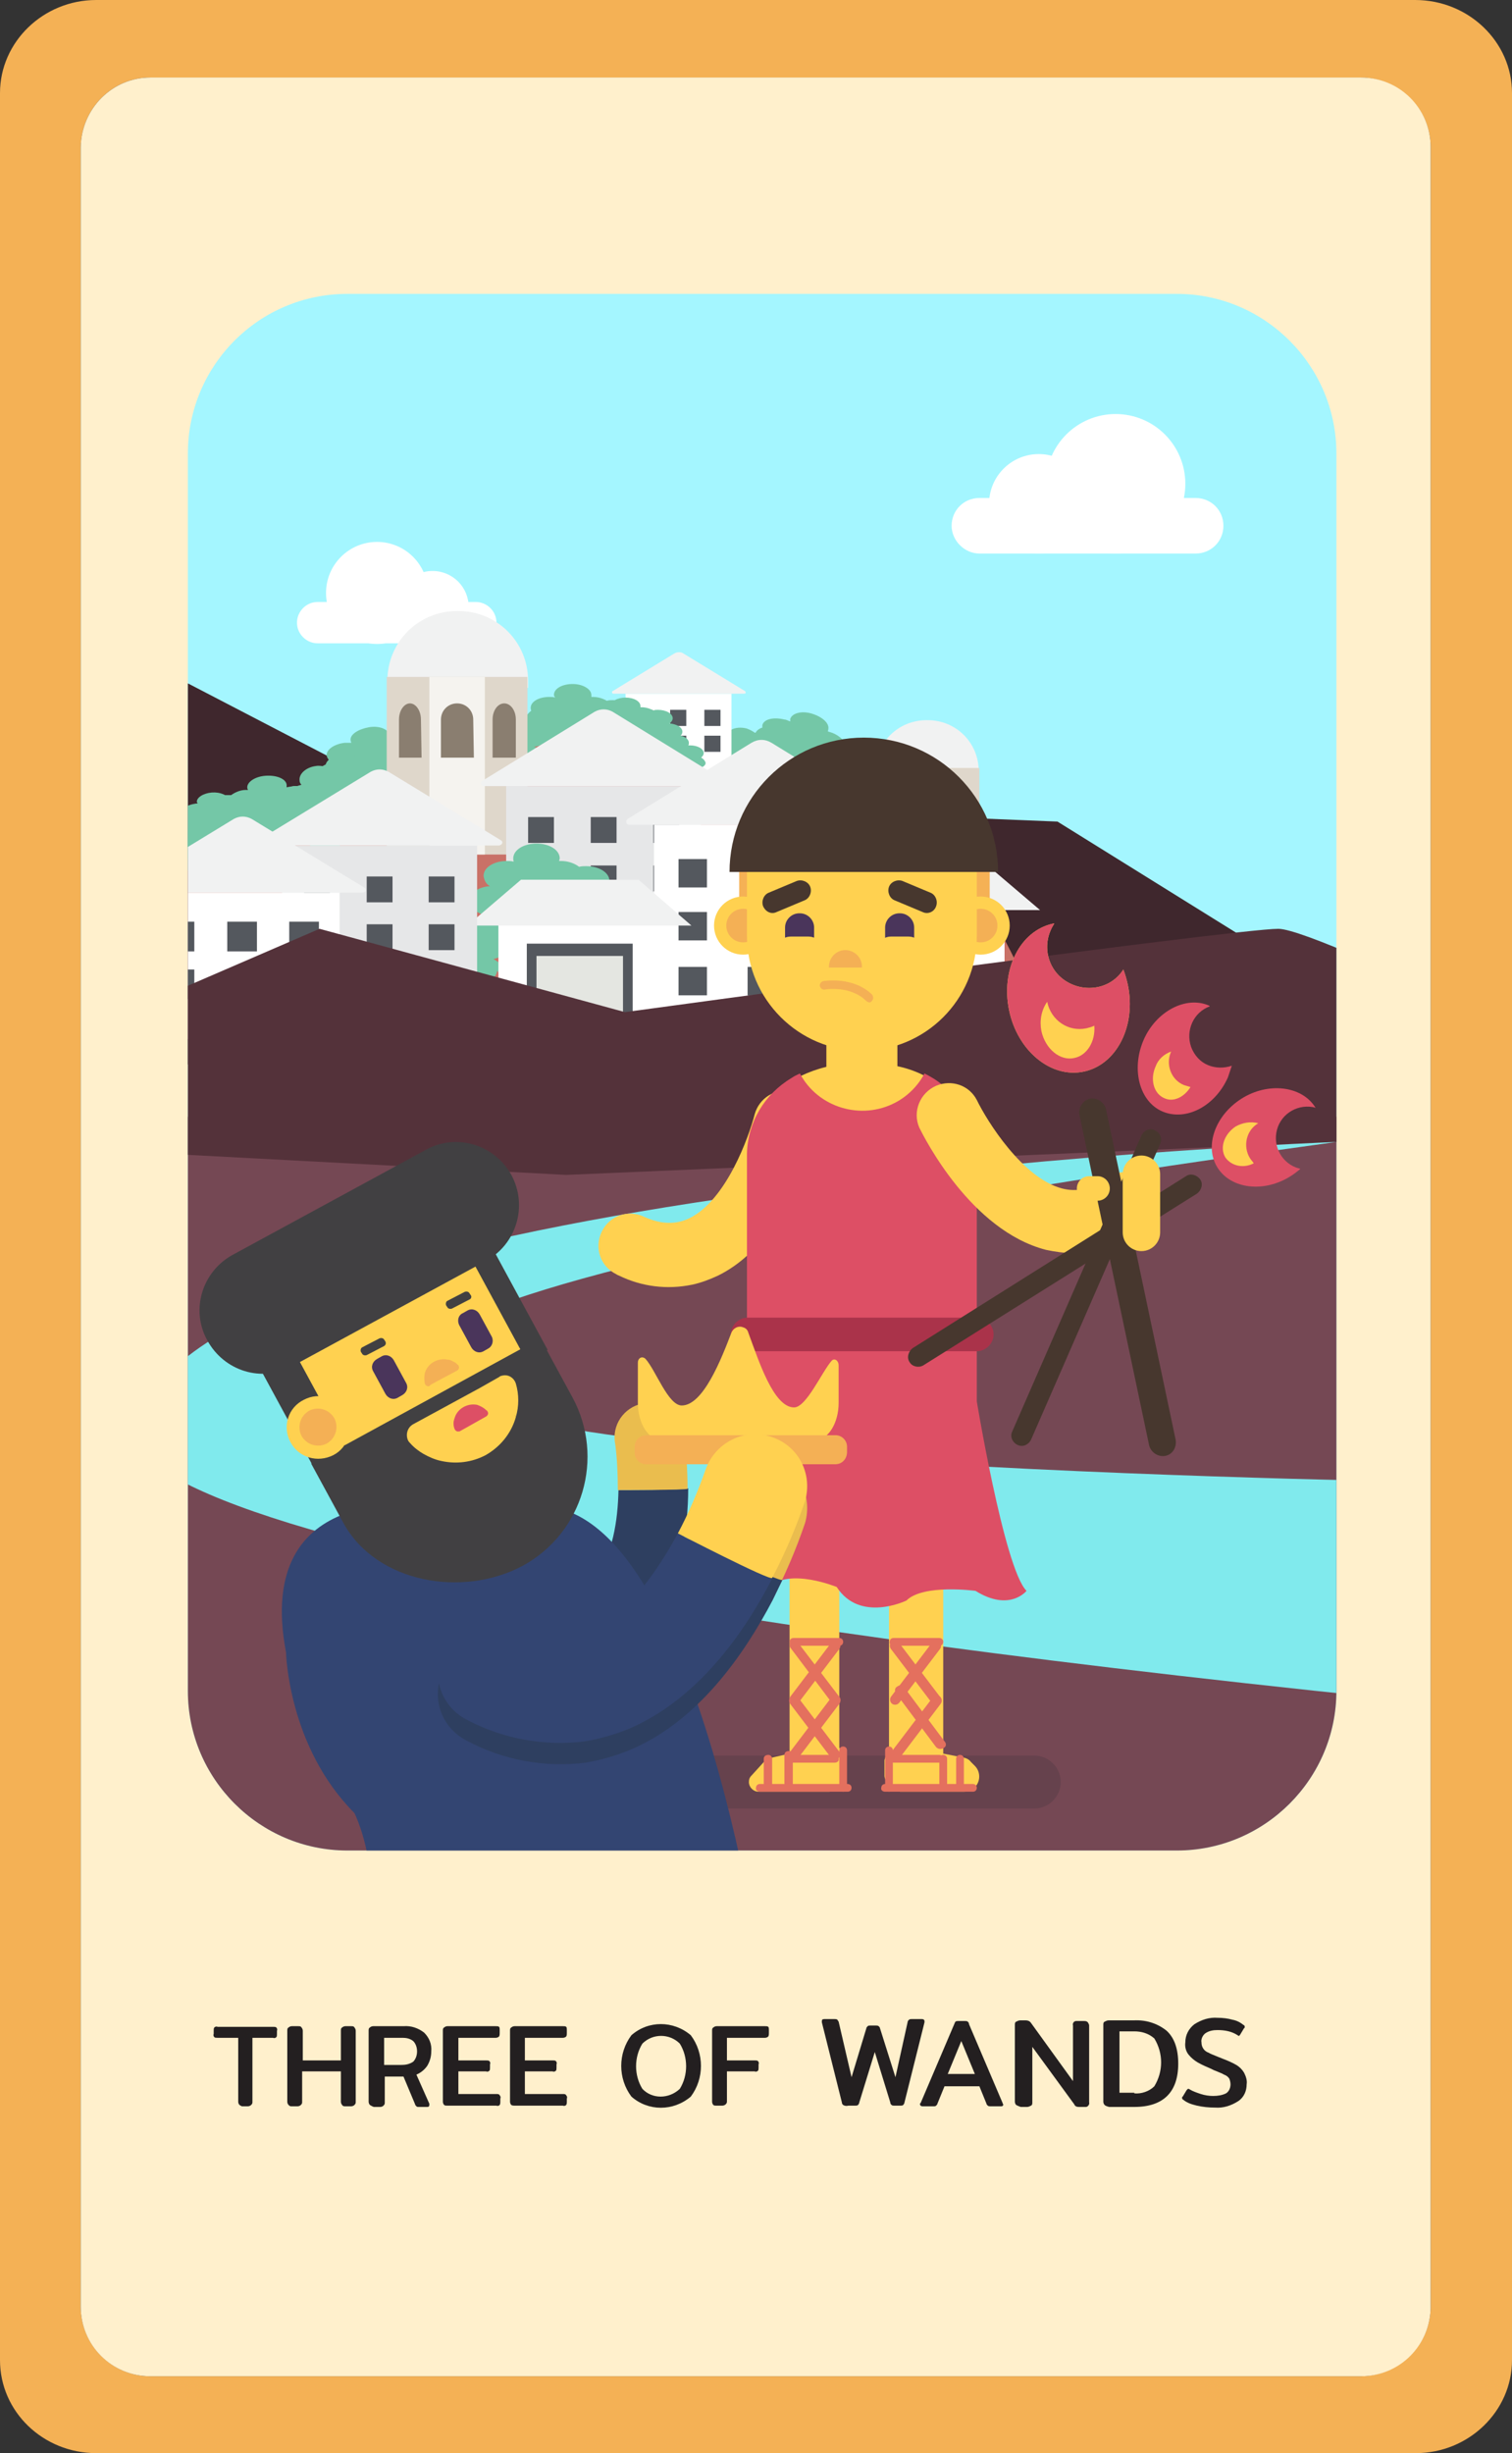 <?xml version="1.0" encoding="utf-8"?>
<!-- Generator: Adobe Illustrator 25.2.3, SVG Export Plug-In . SVG Version: 6.00 Build 0)  -->
<svg version="1.1" id="Layer_1" xmlns="http://www.w3.org/2000/svg" xmlns:xlink="http://www.w3.org/1999/xlink" x="0px" y="0px"
	 viewBox="0 0 234.2 379.8" style="enable-background:new 0 0 234.2 379.8;" xml:space="preserve">
<rect x="0" y="0" width="234.2" height="379.8" fill="#333333" stroke="none"/>
<style type="text/css">
	.st0{fill:#F4B155;}
	.st1{fill:#FFF0CC;}
	.st2{fill:#231F20;}
	.st3{clip-path:url(#SVGID_2_);}
	.st4{fill:#A4F6FF;}
	.st5{fill:#FFFFFF;}
	.st6{fill:#3F272D;}
	.st7{fill:#754854;}
	.st8{fill:#CC655A;}
	.st9{fill:#C97167;}
	.st10{fill:#74C7A7;}
	.st11{fill:#54585E;}
	.st12{fill:#F1F2F2;}
	.st13{fill:#DFD7CB;}
	.st14{fill:#F5F3EF;}
	.st15{fill:#8A7E70;}
	.st16{fill:#E6E7E8;}
	.st17{fill:#E4E6E1;}
	.st18{fill:#54323A;}
	.st19{fill:none;}
	.st20{fill:#80EAED;}
	.st21{fill:#66424D;}
	.st22{fill:#2E3F60;}
	.st23{fill:#EABD4E;}
	.st24{fill:#334572;}
	.st25{fill:#FFD150;}
	.st26{fill:#F5B155;}
	.st27{fill:#F4B055;}
	.st28{fill:#E4705E;}
	.st29{fill:#DD4F65;}
	.st30{fill:#AA334A;}
	.st31{fill:#47372E;}
	.st32{fill:#4A355B;}
	.st33{fill:#FFD351;}
	.st34{fill:#414042;}
</style>
<g id="Layer_2_1_">
	<g id="Layer_1-2">
		<path class="st0" d="M234.2,14.4v351c0,7.9-6.7,14.4-14.9,14.4H14.9c-8.2,0-14.9-6.4-14.9-14.4v-351C0,6.5,6.7,0,14.9,0h204.3
			C227.5,0,234.2,6.5,234.2,14.4z M221.6,357.1V22.8c0-5.9-4.8-10.7-10.8-10.8H23.3c-5.9,0-10.7,4.8-10.8,10.8v334.3
			c0,5.9,4.8,10.8,10.8,10.8h187.5C216.8,367.8,221.6,363,221.6,357.1z"/>
		<path class="st1" d="M23.3,12h187.5c6,0,10.8,4.8,10.8,10.8v334.3c0,6-4.8,10.8-10.8,10.8H23.3c-6,0-10.8-4.8-10.8-10.8V22.8
			C12.6,16.8,17.4,12,23.3,12z"/>
		<path class="st2" d="M37.1,325.9c-0.1-0.1-0.2-0.3-0.2-0.5v-9.9h-3.2c-0.2,0-0.4,0-0.5-0.1c-0.1-0.1-0.2-0.3-0.1-0.5v-0.5
			c0-0.2,0-0.4,0.1-0.5c0.1-0.1,0.3-0.2,0.5-0.1h8.6c0.2,0,0.4,0,0.5,0.1c0.1,0.1,0.2,0.3,0.1,0.5v0.5c0,0.2,0,0.4-0.1,0.5
			c-0.1,0.1-0.3,0.2-0.5,0.1h-3.2v9.9c0,0.2,0,0.3-0.2,0.5c-0.1,0.1-0.3,0.2-0.5,0.2h-0.9C37.4,326.1,37.3,326,37.1,325.9z"/>
		<path class="st2" d="M44.7,325.9c-0.1-0.1-0.2-0.3-0.2-0.5v-11c0-0.2,0-0.4,0.2-0.5c0.1-0.1,0.3-0.2,0.5-0.2h1
			c0.2,0,0.4,0,0.5,0.2c0.1,0.1,0.2,0.3,0.2,0.5v4.6h5.9v-4.6c0-0.2,0-0.4,0.2-0.5c0.1-0.1,0.3-0.2,0.5-0.2h0.9c0.2,0,0.4,0,0.5,0.2
			c0.1,0.1,0.2,0.3,0.2,0.5v11c0,0.2,0,0.3-0.2,0.5c-0.1,0.1-0.3,0.2-0.5,0.2h-0.9c-0.2,0-0.4,0-0.5-0.2c-0.1-0.1-0.2-0.3-0.2-0.5
			v-4.7h-6v4.7c0,0.2,0,0.3-0.2,0.5c-0.1,0.1-0.3,0.2-0.5,0.2h-1C44.9,326.1,44.8,326,44.7,325.9z"/>
		<path class="st2" d="M57.3,325.9c-0.1-0.1-0.2-0.3-0.2-0.5v-11c0-0.2,0-0.4,0.2-0.5c0.1-0.1,0.3-0.2,0.5-0.2h4.7
			c1.2-0.1,2.3,0.3,3.2,1c0.8,0.8,1.2,1.8,1.1,2.9c0,0.8-0.2,1.5-0.6,2.2c-0.4,0.6-1,1.1-1.7,1.4l2,4.5c0,0.1,0,0.1,0,0.2
			c0,0.2-0.1,0.3-0.3,0.3h-1.4c-0.1,0-0.2,0-0.3-0.1c-0.1-0.1-0.2-0.2-0.2-0.3l-1.8-4.3h-2.9v4c0,0.2,0,0.3-0.2,0.5
			c-0.1,0.1-0.3,0.2-0.5,0.2h-1C57.6,326.1,57.5,326,57.3,325.9z M62.1,319.7c0.7,0,1.3-0.1,1.9-0.5c0.4-0.4,0.6-1,0.6-1.6
			c0-0.6-0.2-1.2-0.6-1.6c-0.5-0.4-1.1-0.5-1.6-0.5h-2.9v4.2L62.1,319.7z"/>
		<path class="st2" d="M68.8,325.9c-0.1-0.1-0.2-0.3-0.2-0.5v-11c0-0.2,0-0.4,0.2-0.5c0.1-0.1,0.3-0.2,0.5-0.2h7.5
			c0.2,0,0.4,0,0.5,0.1c0.1,0.1,0.1,0.3,0.1,0.5v0.5c0,0.2,0,0.3-0.1,0.5c-0.1,0.1-0.3,0.2-0.5,0.2H71v3.5h4.3c0.2,0,0.4,0,0.5,0.1
			c0.1,0.1,0.2,0.3,0.1,0.5v0.5c0,0.2,0,0.4-0.1,0.5c-0.1,0.1-0.3,0.2-0.5,0.1H71v3.5h5.9c0.2,0,0.4,0,0.5,0.2
			c0.1,0.1,0.2,0.3,0.1,0.5v0.5c0,0.2,0,0.3-0.1,0.5c-0.1,0.1-0.3,0.2-0.5,0.1h-7.6C69.1,326,68.9,326,68.8,325.9z"/>
		<path class="st2" d="M79.2,325.9c-0.1-0.1-0.2-0.3-0.2-0.5v-11c0-0.2,0-0.4,0.2-0.5c0.1-0.1,0.3-0.2,0.5-0.2h7.5
			c0.2,0,0.4,0,0.5,0.1c0.1,0.1,0.1,0.3,0.1,0.5v0.5c0,0.2,0,0.3-0.1,0.5c-0.1,0.1-0.3,0.2-0.5,0.2h-5.9v3.5h4.3
			c0.2,0,0.4,0,0.5,0.1c0.1,0.1,0.2,0.3,0.1,0.5v0.5c0,0.2,0,0.4-0.1,0.5c-0.1,0.1-0.3,0.2-0.5,0.1h-4.3v3.5h5.9
			c0.2,0,0.4,0,0.5,0.2c0.1,0.1,0.2,0.3,0.1,0.5v0.5c0,0.2,0,0.3-0.1,0.5c-0.1,0.1-0.3,0.2-0.5,0.1h-7.5
			C79.5,326,79.4,326,79.2,325.9z"/>
		<path class="st2" d="M97.8,324.6c-2.1-2.8-2.1-6.7,0-9.5c2.6-2.3,6.5-2.3,9.2,0c2.1,2.8,2.1,6.7,0,9.5
			C104.3,326.9,100.4,326.9,97.8,324.6z M105.3,323.4c1.3-2.1,1.3-4.9,0-7c-1.6-1.6-4.2-1.6-5.8,0c0,0,0,0,0,0c-1.3,2.1-1.3,4.9,0,7
			C101,325,103.6,325,105.3,323.4C105.2,323.4,105.3,323.4,105.3,323.4z"/>
		<path class="st2" d="M110.5,325.9c-0.1-0.1-0.2-0.3-0.2-0.5v-11c0-0.2,0-0.4,0.2-0.5c0.1-0.1,0.3-0.2,0.5-0.2h7.5
			c0.2,0,0.4,0,0.5,0.1c0.1,0.1,0.1,0.3,0.1,0.5v0.5c0,0.2,0,0.3-0.1,0.5c-0.1,0.1-0.3,0.2-0.5,0.2h-5.9v3.5h4.3
			c0.2,0,0.4,0,0.5,0.1c0.1,0.1,0.2,0.3,0.1,0.5v0.5c0,0.2,0,0.4-0.1,0.5c-0.1,0.1-0.3,0.2-0.5,0.1h-4.3v4.6c0,0.2,0,0.3-0.2,0.5
			c-0.1,0.1-0.3,0.2-0.5,0.2h-1C110.8,326,110.6,326,110.5,325.9z"/>
		<path class="st2" d="M130.6,325.9c-0.1-0.1-0.2-0.2-0.2-0.4l-3.1-12.4c0-0.1,0-0.1,0-0.2c0-0.2,0.1-0.3,0.4-0.3h1.6
			c0.1,0,0.3,0,0.4,0.1c0.1,0.1,0.1,0.2,0.2,0.3l2,8.6l2.3-7.6c0-0.1,0.1-0.2,0.2-0.3c0.1-0.1,0.2-0.1,0.4-0.1h0.9
			c0.1,0,0.3,0,0.4,0.1c0.1,0.1,0.2,0.2,0.2,0.3l2.4,7.6l1.9-8.6c0-0.1,0.1-0.2,0.2-0.3c0.1-0.1,0.3-0.1,0.4-0.1h1.6
			c0.2,0,0.4,0.1,0.4,0.3c0,0.1,0,0.1,0,0.2l-3.1,12.4c0,0.1-0.1,0.3-0.2,0.4c-0.1,0.1-0.3,0.1-0.4,0.1h-1c-0.1,0-0.3,0-0.4-0.1
			c-0.1-0.1-0.2-0.2-0.2-0.4l-2.4-7.8l-2.4,7.8c0,0.1-0.1,0.3-0.2,0.4c-0.1,0.1-0.3,0.1-0.4,0.1h-1.1
			C131,326.1,130.8,326,130.6,325.9z"/>
		<path class="st2" d="M142.5,325.8c0-0.1,0-0.2,0.1-0.2l5.2-12.2c0.1-0.2,0.1-0.3,0.2-0.4c0.1-0.1,0.3-0.1,0.4-0.1h1.1
			c0.1,0,0.3,0,0.4,0.1c0.1,0.1,0.2,0.2,0.2,0.4l5.2,12.2c0,0.1,0.1,0.2,0.1,0.2c0,0.2-0.1,0.3-0.3,0.3h-1.7c-0.1,0-0.3,0-0.4-0.1
			c-0.1-0.1-0.2-0.2-0.2-0.3l-1.1-2.7h-5.4l-1.1,2.7c0,0.1-0.1,0.2-0.2,0.3c-0.1,0.1-0.2,0.1-0.4,0.1h-1.7
			C142.6,326.1,142.5,325.9,142.5,325.8z M151,321.1l-2.1-5.1l-2.1,5.1L151,321.1z"/>
		<path class="st2" d="M157.4,325.9c-0.1-0.1-0.2-0.3-0.2-0.5v-11.9c0-0.2,0-0.4,0.2-0.5c0.2-0.1,0.4-0.2,0.6-0.2h0.9
			c0.3,0,0.6,0.1,0.8,0.4l6.5,9v-8.6c-0.1-0.3,0.1-0.7,0.5-0.7c0.1,0,0.2,0,0.2,0h1c0.2,0,0.4,0,0.6,0.2c0.1,0.2,0.2,0.3,0.2,0.5
			v11.9c0.1,0.3-0.2,0.7-0.5,0.7c-0.1,0-0.1,0-0.2,0h-0.9c-0.3,0-0.6-0.1-0.7-0.4l-6.5-8.9v8.6c0,0.2,0,0.4-0.2,0.5
			c-0.2,0.1-0.4,0.2-0.6,0.2h-1C157.8,326.1,157.6,326,157.4,325.9z"/>
		<path class="st2" d="M171.1,325.9c-0.1-0.1-0.2-0.3-0.2-0.5v-11.9c0-0.2,0-0.4,0.2-0.5c0.2-0.1,0.4-0.2,0.6-0.2h3.9
			c1.8-0.1,3.6,0.4,5.1,1.6c1.2,1.1,1.8,2.8,1.8,5.1c0,4.4-2.3,6.7-6.8,6.7h-3.9C171.4,326.1,171.2,326,171.1,325.9z M175.7,324.1
			c1.1,0.1,2.3-0.3,3.1-1.1c1.4-2.3,1.4-5.1,0-7.4c-0.9-0.8-2-1.1-3.1-1.1h-2.3v9.5H175.7z"/>
		<path class="st2" d="M185.4,326c-0.8-0.2-1.5-0.4-2.1-0.9c-0.2-0.1-0.2-0.2-0.2-0.3c0-0.1,0-0.2,0.1-0.2l0.6-1
			c0.1-0.1,0.2-0.2,0.2-0.2c0.1,0,0.2,0,0.3,0.1c0.5,0.3,1.1,0.5,1.7,0.7c0.6,0.2,1.3,0.3,1.9,0.3c0.7,0,1.4-0.1,2-0.4
			c0.5-0.3,0.7-0.9,0.7-1.4c0-0.3-0.1-0.7-0.2-0.9c-0.2-0.3-0.5-0.5-0.8-0.6c-0.3-0.2-0.9-0.4-1.6-0.7l-0.4-0.2
			c-0.7-0.3-1.4-0.6-2.1-1c-0.5-0.3-1-0.7-1.4-1.2c-0.4-0.5-0.6-1.2-0.5-1.9c0-1.1,0.5-2.1,1.4-2.8c1.1-0.7,2.3-1.1,3.6-1
			c0.8,0,1.6,0.1,2.3,0.3c0.6,0.1,1.2,0.4,1.7,0.8c0.2,0.1,0.2,0.2,0.2,0.3c0,0.1,0,0.2-0.1,0.2l-0.6,1c-0.1,0.1-0.1,0.2-0.2,0.2
			c-0.1,0-0.2-0.1-0.2-0.1c-0.9-0.6-2-0.8-3.1-0.8c-0.7,0-1.3,0.1-1.9,0.5c-0.4,0.3-0.7,0.9-0.6,1.4c0,0.4,0.1,0.7,0.3,1
			c0.2,0.3,0.5,0.5,0.8,0.6c0.3,0.2,0.9,0.4,1.6,0.7l0.5,0.2c0.8,0.3,1.5,0.6,2.2,1c0.5,0.3,0.9,0.7,1.2,1.2
			c0.3,0.6,0.5,1.2,0.4,1.8c0,1-0.4,2-1.3,2.6c-1.1,0.7-2.3,1.1-3.6,1C187.2,326.3,186.3,326.2,185.4,326z"/>
		<g>
			<defs>
				<path id="SVGID_1_" d="M53.8,45.5h128.5c13.6,0,24.7,11.1,24.7,24.7v191.6c0,13.6-11.1,24.7-24.7,24.7H53.8
					c-13.6,0-24.7-11.1-24.7-24.7V70.2C29.1,56.6,40.1,45.5,53.8,45.5z"/>
			</defs>
			<clipPath id="SVGID_2_">
				<use xlink:href="#SVGID_1_"  style="overflow:visible;"/>
			</clipPath>
			<g class="st3">
				<polygon class="st4" points="216.4,3.6 23.3,3.6 23.3,200.9 23.3,223.8 23.3,331.9 216.3,331.9 216.3,223.8 216.4,223.8 				"/>
				<path class="st5" d="M151.7,85.7h33.5c2.4,0,4.3-1.9,4.3-4.3l0,0c0-2.4-1.9-4.3-4.3-4.3h-33.5c-2.4,0-4.3,1.9-4.3,4.3l0,0
					C147.4,83.7,149.4,85.7,151.7,85.7z"/>
				<circle class="st5" cx="172.8" cy="74.9" r="10.8"/>
				<circle class="st5" cx="160.9" cy="78" r="7.7"/>
				<polygon class="st6" points="29.1,105.8 62.4,123.1 163.8,127.2 198.7,148.9 77.1,164.8 25,164.8 				"/>
				<path class="st5" d="M73.7,99.6H49.2c-1.7,0-3.2-1.4-3.2-3.2l0,0c0-1.7,1.4-3.2,3.2-3.2h24.5c1.7,0,3.2,1.4,3.2,3.2l0,0
					C76.9,98.2,75.5,99.6,73.7,99.6z"/>
				<circle class="st5" cx="58.4" cy="91.8" r="7.9"/>
				<path class="st5" d="M72.6,94c0,3.1-2.5,5.6-5.6,5.6s-5.6-2.5-5.6-5.6c0-3.1,2.5-5.6,5.6-5.6l0,0C70.1,88.4,72.6,90.9,72.6,94z"
					/>
				<polygon class="st7" points="210.9,172.9 25.2,172.9 25.2,267.8 25.2,278.8 25.2,330.8 210.8,330.8 210.8,278.8 210.9,278.8 
									"/>
				<polygon class="st8" points="121,147.5 145.4,144.5 160.4,152.1 182.8,148.2 205.8,161.2 200.4,173.2 160.4,173.2 				"/>
				<path class="st9" d="M162,160.9c0.1-0.1,0.2-0.2,0.3-0.3c0.1-0.4,0-0.8-0.1-1.1c-2.8-6.6-5.9-13.1-9.5-19.3
					c-2.9-5.1-6.1-10.1-10.4-13.4c-4.7-3.5-10.1-10.8-15.7-11.2c-3.3-0.3-7,5.8-10.2,4.5s-5.7-3.7-8.7-4.9c-2.8-1-5.7-1.4-8.7-1.3
					c-8.8-0.3-17.9-0.5-26.1,3.4c-2.2,1-4.3,2.3-6.5,3.2c-8.7,3.4-18.4,0.1-27.2,3.4s-15,13.1-20.3,22.3c-2.4,3.8-4.4,8-5.8,12.3
					c-0.3,0.9-0.6,1.7-0.8,2.5H162z"/>
				<path class="st10" d="M138.3,123.8c-0.1,0.4-1.3,0.5-2.6,0.2s-2.3-1-2.2-1.4s1.3-0.5,2.6-0.2S138.4,123.4,138.3,123.8z"/>
				<path class="st10" d="M139.5,120.6c0.3-0.1,0.6-0.3,0.7-0.7c0.2-0.7-0.7-1.6-2-1.9c-0.2-0.1-0.5-0.1-0.7-0.1
					c-0.5-0.5-1.1-0.8-1.7-1h-0.2c0.1-0.1,0.1-0.1,0.1-0.2c0.2-0.7-0.7-1.6-2-1.9s-2.5-0.1-2.7,0.6c0,0.1,0,0.2,0,0.3
					c-0.2-0.1-0.5-0.2-0.7-0.3c-1.3-0.4-2.5-0.1-2.7,0.6c-0.1,0.4,0.1,0.8,0.4,1.1c-1.2-0.2-2.3,0-2.4,0.7s0.7,1.6,2,1.9
					c0.7,0.2,1.5,0.2,2.2-0.1c0.4,0.2,0.7,0.4,1.1,0.5c0.7,0.2,1.5,0.2,2.2-0.1c0.5,0.4,1.1,0.8,1.8,0.9c0.5,0.1,1,0.2,1.6,0.2
					c-0.1,0.7,0.8,1.5,2,1.9s2.5,0.1,2.7-0.6S140.5,121,139.5,120.6z"/>
				<path class="st10" d="M143,127.1c0.3-0.1,0.5-0.3,0.6-0.6c0.2-0.7-0.6-1.4-1.8-1.8l-0.3-0.1c0.1-0.1,0.2-0.2,0.2-0.3
					c0.2-0.7-0.6-1.4-1.8-1.8c-0.3-0.1-0.5-0.1-0.8-0.1c-0.3-0.8-0.9-1.4-1.8-1.6c-1.2-0.3-2.3,0-2.5,0.8c0,0,0,0.1,0,0.1
					c-0.3-0.2-0.7-0.4-1.1-0.5c-0.7-0.2-1.4-0.2-2.1,0.1c-0.3-0.5-0.7-0.8-1.2-1c0.1-0.1,0.2-0.2,0.2-0.4c0.2-0.8-0.6-1.7-1.8-2
					c-0.9-0.4-1.9-0.1-2.5,0.6c-0.3-0.2-0.7-0.4-1.1-0.5c-1.2-0.3-2.3,0-2.5,0.8c-0.1,0.2-0.1,0.4,0,0.6c-1.1-0.2-2,0.1-2.1,0.7
					s0.7,1.4,1.8,1.8c0.1,0,0.2,0.1,0.4,0.1c0,0.1-0.1,0.1-0.1,0.2c-0.2,0.7,0.6,1.4,1.8,1.8s2.3,0.1,2.5-0.6
					c0.1-0.4-0.1-0.8-0.5-1.1c0.4,0.1,0.9,0.1,1.3,0c0.3,0.3,0.7,0.5,1.2,0.7c-0.1,0.1-0.1,0.1-0.1,0.2c-0.2,0.7,0.6,1.4,1.8,1.8
					c0.6,0.2,1.2,0.2,1.7,0h0.1c-0.1,0.1-0.1,0.2-0.1,0.3c-0.2,0.7,0.6,1.4,1.8,1.8s2.3,0.1,2.5-0.6c0.2,0.1,0.4,0.1,0.5,0.2
					c1.1,0.3,2.2,0.1,2.4-0.5c0.2,0.2,0.5,0.4,0.8,0.5c-0.1,0.1-0.1,0.2-0.2,0.3c-0.1,0.5,0.5,1.1,1.4,1.3s1.7,0.1,1.9-0.4
					C143.6,127.7,143.4,127.4,143,127.1z"/>
				<path class="st10" d="M131.7,119.9c-0.1,0.6-1.6,0.6-3.2,0.2s-2.8-1.2-2.7-1.8s1.6-0.6,3.2-0.2
					C130.7,118.6,131.9,119.4,131.7,119.9z"/>
				<path class="st10" d="M133,117.9c0.4-0.1,0.8-0.4,0.9-0.8c0.2-0.9-0.9-2-2.5-2.4c-0.3-0.1-0.6-0.1-0.9-0.2
					c-0.6-0.6-1.3-1-2.1-1.2l-0.2-0.1c0.1-0.1,0.1-0.2,0.1-0.3c0.2-0.9-0.9-1.9-2.5-2.4s-3.1-0.1-3.4,0.8c0,0.1,0,0.3,0,0.4
					c-0.3-0.1-0.6-0.3-0.9-0.3c-1.6-0.4-3.1-0.1-3.4,0.8c-0.1,0.5,0.1,1,0.5,1.3c-1.5-0.3-2.8,0.1-3,0.9s0.9,2,2.5,2.4
					c0.9,0.3,1.9,0.3,2.8-0.1c0.4,0.3,0.9,0.5,1.4,0.6c0.9,0.3,1.9,0.3,2.7-0.1c0.6,0.6,1.4,0.9,2.2,1.1c0.6,0.2,1.3,0.3,1.9,0.2
					c-0.2,0.9,0.9,1.9,2.5,2.3s3.1,0.1,3.4-0.8S134.3,118.4,133,117.9z"/>
				<path class="st10" d="M137.6,124c0.3-0.1,0.6-0.4,0.7-0.7c0.2-0.8-0.8-1.8-2.3-2.2l-0.3-0.1c0.1-0.1,0.2-0.3,0.3-0.4
					c0.2-0.8-0.8-1.8-2.3-2.2c-0.3-0.1-0.7-0.1-1-0.2c-0.3-1-1.2-1.8-2.2-2c-1.5-0.4-2.9,0-3.1,1v0.2c-0.4-0.3-0.8-0.5-1.3-0.6
					c-0.8-0.3-1.8-0.2-2.6,0.1c-0.3-0.6-0.9-1-1.5-1.2c0.1-0.1,0.2-0.3,0.2-0.5c0.3-1-0.7-2.1-2.2-2.5s-2.6,0-3,0.8
					c-0.4-0.3-0.8-0.5-1.3-0.7c-1.5-0.4-2.9,0.1-3.1,1c-0.1,0.2-0.1,0.5,0,0.8c-1.3-0.2-2.4,0.1-2.6,0.8s0.8,1.8,2.3,2.2l0.4,0.1
					c0,0.1-0.1,0.2-0.1,0.2c-0.2,0.8,0.8,1.8,2.3,2.2s2.9,0.1,3.1-0.7c0.1-0.5-0.2-1.1-0.6-1.3c0.5,0.1,1.1,0.1,1.6,0
					c0.4,0.4,0.9,0.7,1.4,0.8c-0.1,0.1-0.1,0.2-0.2,0.3c-0.2,0.8,0.8,1.8,2.3,2.2c0.7,0.2,1.4,0.2,2.1,0.1h0.1
					c-0.1,0.1-0.1,0.2-0.2,0.3c-0.2,0.8,0.8,1.8,2.3,2.2s2.9,0.1,3.1-0.7c0.2,0.1,0.4,0.2,0.7,0.2c1.4,0.4,2.7,0.1,3-0.6
					c0.3,0.3,0.6,0.5,1,0.6c-0.1,0.1-0.2,0.2-0.2,0.3c-0.2,0.6,0.6,1.3,1.7,1.7s2.1,0.1,2.3-0.6C138.4,124.8,138.1,124.3,137.6,124z
					"/>
				<rect x="96.9" y="107.4" class="st5" width="16.4" height="12.4"/>
				<rect x="98.6" y="109.9" class="st11" width="2.5" height="2.5"/>
				<rect x="103.8" y="109.9" class="st11" width="2.5" height="2.5"/>
				<rect x="109.1" y="109.9" class="st11" width="2.5" height="2.5"/>
				<rect x="98.6" y="113.9" class="st11" width="2.5" height="2.5"/>
				<rect x="103.8" y="113.9" class="st11" width="2.5" height="2.5"/>
				<rect x="109.1" y="113.9" class="st11" width="2.5" height="2.5"/>
				<path class="st12" d="M115.2,107.4H95c-0.1,0-0.2-0.1-0.2-0.2c0-0.1,0-0.2,0.1-0.2l9.5-5.8c0.5-0.3,1.1-0.3,1.5,0l9.5,5.8
					c0.1,0.1,0.1,0.2,0.1,0.3C115.4,107.4,115.3,107.4,115.2,107.4z"/>
				<path class="st10" d="M103.4,115.4c0,0.5-1,0.8-2.3,0.8s-2.3-0.4-2.3-0.8s1-0.8,2.3-0.8S103.4,115,103.4,115.4z"/>
				<path class="st10" d="M103.7,112c0.3-0.2,0.5-0.5,0.5-0.8c0-0.7-1-1.3-2.3-1.3c-0.2,0-0.5,0-0.7,0.1c-0.5-0.3-1.2-0.5-1.8-0.5
					h-0.2c0-0.1,0-0.2,0-0.2c0-0.7-1-1.3-2.3-1.3s-2.3,0.6-2.3,1.3c0,0.1,0,0.2,0.1,0.3c-0.2,0-0.5-0.1-0.7-0.1
					c-1.3,0-2.3,0.6-2.3,1.3c0,0.4,0.3,0.7,0.6,0.9c-1.2,0.1-2,0.6-2,1.3s1,1.3,2.3,1.3c0.7,0,1.4-0.2,2-0.7
					c0.4,0.1,0.8,0.2,1.2,0.2c0.7,0,1.4-0.2,2-0.7c0.6,0.3,1.2,0.4,1.8,0.4c0.5,0,1-0.1,1.5-0.2c0,0.7,1.1,1.3,2.3,1.3
					s2.3-0.6,2.3-1.3S104.8,112.1,103.7,112z"/>
				<path class="st10" d="M108.6,117.3c0.2-0.2,0.4-0.4,0.4-0.7c0-0.7-1-1.2-2.1-1.2h-0.3c0.1-0.1,0.1-0.2,0.1-0.4
					c0-0.7-1-1.2-2.1-1.2c-0.3,0-0.5,0-0.8,0.1c-0.4-0.7-1.2-1.1-2-1.1c-1.2,0-2.1,0.7-2.1,1.5c0,0,0,0.1,0,0.1
					c-0.3-0.1-0.7-0.2-1.1-0.2c-0.7,0-1.4,0.2-1.9,0.7c-0.4-0.4-0.8-0.6-1.3-0.7c0.1-0.1,0.1-0.3,0.1-0.4c0-0.8-0.9-1.5-2.1-1.5
					c-0.9-0.1-1.8,0.4-2.1,1.3c-0.4-0.1-0.7-0.2-1.1-0.2c-1.2,0-2.1,0.7-2.1,1.5c0,0.2,0.1,0.4,0.2,0.6c-1,0.1-1.8,0.6-1.8,1.2
					s0.9,1.2,2.1,1.2H89c0,0.1,0,0.1,0,0.2c0,0.7,1,1.2,2.1,1.2s2.1-0.5,2.1-1.2c0-0.4-0.3-0.8-0.7-0.9c0.4,0,0.8-0.1,1.2-0.3
					c0.4,0.2,0.8,0.3,1.2,0.3c0,0.1,0,0.2,0,0.3c0,0.7,0.9,1.2,2.1,1.2c0.6,0,1.1-0.1,1.6-0.4h0.1c0,0.1-0.1,0.2-0.1,0.3
					c0,0.7,1,1.2,2.1,1.2s2.1-0.5,2.1-1.2c0.2,0,0.4,0,0.5,0c1.1,0,2-0.5,2.1-1.1c0.3,0.1,0.5,0.2,0.8,0.3c-0.1,0.1-0.1,0.2-0.1,0.3
					c0,0.5,0.7,0.9,1.6,0.9s1.6-0.4,1.6-0.9C109.2,117.8,109,117.5,108.6,117.3z"/>
				<path class="st10" d="M96.5,113.4c0,0.6-1.3,1-2.9,1s-2.9-0.5-2.9-1s1.3-1,2.9-1S96.5,112.8,96.5,113.4z"/>
				<path class="st10" d="M97.2,111.1c0.4-0.2,0.6-0.6,0.6-1c0-0.9-1.3-1.7-2.9-1.7c-0.3,0-0.6,0-0.9,0.1c-0.7-0.4-1.4-0.6-2.2-0.6
					h-0.2c0-0.1,0-0.2,0-0.3c0-0.9-1.3-1.7-2.9-1.7s-2.9,0.7-2.9,1.7c0,0.1,0.1,0.3,0.2,0.4c-0.3-0.1-0.6-0.1-0.9-0.1
					c-1.6,0-2.9,0.7-2.9,1.7c0,0.5,0.3,0.9,0.8,1.1c-1.4,0.1-2.5,0.8-2.5,1.6s1.2,1.7,2.8,1.7c0.9,0,1.8-0.2,2.5-0.8
					c0.5,0.1,1,0.2,1.4,0.2c0.9,0,1.8-0.2,2.4-0.8c0.7,0.4,1.5,0.5,2.3,0.5c0.6,0,1.2-0.1,1.8-0.3c0.1,0.9,1.3,1.6,2.9,1.6
					s2.9-0.7,2.9-1.7S98.5,111.2,97.2,111.1z"/>
				<path class="st10" d="M102.8,115.7c0.3-0.2,0.5-0.5,0.5-0.9c0-0.8-1.2-1.5-2.6-1.5h-0.3c0.1-0.1,0.1-0.3,0.1-0.5
					c0-0.8-1.2-1.5-2.6-1.5c-0.3,0-0.7,0-1,0.1c-0.5-0.9-1.5-1.4-2.5-1.3c-1.4,0-2.6,0.8-2.6,1.8c0,0.1,0,0.1,0,0.2
					c-0.4-0.1-0.9-0.2-1.3-0.2c-0.9,0-1.7,0.2-2.3,0.8c-0.4-0.4-1-0.7-1.7-0.8c0.1-0.2,0.1-0.3,0.1-0.5c0-1-1.2-1.8-2.6-1.8
					c-1.1-0.1-2.2,0.5-2.6,1.6c-0.4-0.2-0.9-0.3-1.4-0.3c-1.4,0-2.6,0.8-2.6,1.8c0,0.3,0.1,0.5,0.2,0.7c-1.2,0.1-2.2,0.7-2.2,1.5
					s1.2,1.5,2.6,1.5h0.4c0,0.1,0,0.2,0,0.3c0,0.8,1.2,1.5,2.6,1.5s2.6-0.7,2.6-1.5c-0.1-0.5-0.4-1-0.9-1.1c0.5,0,1-0.2,1.4-0.4
					c0.5,0.3,1,0.4,1.5,0.4c0,0.1-0.1,0.2-0.1,0.3c0,0.8,1.2,1.5,2.6,1.5c0.7,0,1.4-0.1,2-0.5h0.1c-0.1,0.1-0.1,0.2-0.1,0.4
					c0,0.8,1.2,1.5,2.6,1.5s2.6-0.7,2.6-1.5c0.2,0,0.4,0,0.7,0c1.4,0,2.5-0.6,2.6-1.4c0.3,0.2,0.6,0.3,1,0.4
					c-0.1,0.1-0.1,0.2-0.1,0.4c0,0.6,0.9,1.1,2,1.1s2-0.5,2-1.1C103.7,116.3,103.4,115.9,102.8,115.7z"/>
				<path class="st10" d="M73.7,119.9c0.1,0.4-1,1-2.3,1.1s-2.5,0-2.6-0.5s1-1,2.3-1.1S73.7,119.4,73.7,119.9z"/>
				<path class="st10" d="M73.6,116.4c0.3-0.2,0.4-0.5,0.4-0.9c-0.1-0.7-1.3-1.2-2.6-1c-0.3,0-0.5,0.1-0.7,0.2
					c-0.6-0.3-1.3-0.4-2-0.2h-0.2c0-0.1,0-0.2,0-0.2c-0.1-0.7-1.3-1.2-2.6-1s-2.4,0.9-2.3,1.6c0,0.1,0.1,0.2,0.1,0.3
					c-0.3,0-0.5,0-0.8,0c-1.3,0.2-2.4,0.9-2.3,1.6c0.1,0.4,0.4,0.7,0.8,0.8c-1.2,0.2-2.1,0.9-2,1.6s1.3,1.2,2.6,1
					c0.8-0.1,1.5-0.4,2-0.9c0.4,0.1,0.8,0.1,1.2,0c0.8-0.1,1.5-0.4,2-0.9c0.6,0.2,1.3,0.3,2,0.2c0.5-0.1,1-0.2,1.5-0.4
					c0.1,0.7,1.3,1.1,2.6,0.9s2.4-0.9,2.3-1.6S74.7,116.4,73.6,116.4z"/>
				<path class="st10" d="M79.4,121.1c0.2-0.2,0.3-0.5,0.3-0.7c-0.1-0.7-1.2-1.1-2.4-0.9H77c0.1-0.1,0.1-0.3,0.1-0.4
					c-0.1-0.7-1.2-1.1-2.4-0.9c-0.3,0-0.5,0.1-0.8,0.2c-0.5-0.7-1.4-1-2.3-0.8c-1.2,0.2-2.1,0.9-2,1.7c0,0,0,0.1,0,0.1
					c-0.4-0.1-0.8-0.1-1.2,0c-0.7,0.1-1.4,0.4-1.9,0.9c-0.4-0.3-1-0.5-1.5-0.5c0.1-0.1,0.1-0.3,0.1-0.4c-0.1-0.8-1.2-1.3-2.4-1.2
					s-2,0.8-2,1.5c-0.4-0.1-0.8-0.1-1.2-0.1c-1.2,0.2-2.1,0.9-2,1.7c0,0.2,0.1,0.4,0.2,0.6c-1,0.2-1.8,0.8-1.7,1.4s1.2,1.1,2.4,0.9
					l0.4-0.1c0,0.1,0,0.1,0,0.2c0.1,0.7,1.2,1.1,2.4,0.9s2.2-0.8,2.1-1.5c0-0.4-0.4-0.7-0.9-0.8c0.4-0.1,0.8-0.2,1.2-0.5
					c0.4,0.2,0.9,0.2,1.3,0.2c0,0.1,0,0.2,0,0.3c0.1,0.7,1.2,1.1,2.4,0.9c0.6-0.1,1.1-0.3,1.6-0.6H69c0,0.1,0,0.2,0,0.3
					c0.1,0.7,1.2,1.1,2.4,0.9s2.2-0.8,2.1-1.5c0.2,0,0.4,0,0.6,0c1.2-0.2,2-0.8,2.1-1.4c0.3,0.1,0.6,0.2,0.9,0.2
					c0,0.1-0.1,0.2-0.1,0.3c0.1,0.5,0.9,0.8,1.8,0.7s1.6-0.6,1.6-1.1C80.2,121.4,79.8,121.2,79.4,121.1z"/>
				<path class="st10" d="M66.2,118.8c0.1,0.6-1.2,1.2-2.9,1.4s-3.1-0.1-3.2-0.6s1.2-1.2,2.9-1.4C64.7,118,66.1,118.2,66.2,118.8z"
					/>
				<path class="st10" d="M66.6,116.5c0.4-0.3,0.6-0.7,0.5-1.1c-0.1-0.9-1.6-1.5-3.2-1.2c-0.3,0-0.6,0.1-0.9,0.2
					c-0.8-0.3-1.6-0.4-2.4-0.3h-0.3c0-0.1,0-0.2,0-0.3c-0.1-0.9-1.6-1.5-3.2-1.2s-2.9,1.1-2.8,2c0,0.1,0.1,0.3,0.1,0.4
					c-0.3,0-0.7,0-1,0c-1.7,0.2-2.9,1.1-2.8,2c0.1,0.5,0.5,0.9,1,1c-1.5,0.3-2.6,1.1-2.5,2s1.6,1.5,3.2,1.2c0.9-0.1,1.8-0.5,2.5-1.1
					c0.5,0.1,1,0.1,1.5,0c0.9-0.1,1.8-0.5,2.5-1.1c0.8,0.3,1.6,0.4,2.5,0.2c0.6-0.1,1.3-0.3,1.9-0.6c0.2,0.9,1.6,1.4,3.2,1.2
					s2.9-1.1,2.8-2S68,116.4,66.6,116.5z"/>
				<path class="st10" d="M73.2,120.3c0.3-0.2,0.4-0.6,0.4-0.9c-0.1-0.8-1.4-1.3-2.9-1.2l-0.3,0.1c0.1-0.2,0.1-0.3,0.1-0.5
					c-0.1-0.8-1.4-1.3-2.9-1.1c-0.3,0-0.7,0.1-1,0.2c-0.7-0.8-1.7-1.2-2.8-1c-1.5,0.2-2.6,1.2-2.5,2.1v0.2c-0.5-0.1-0.9-0.1-1.4,0
					c-0.9,0.1-1.7,0.5-2.3,1.1c-0.5-0.4-1.2-0.6-1.8-0.6c0.1-0.2,0.1-0.4,0.1-0.5c-0.1-1-1.5-1.6-3-1.4s-2.5,1-2.5,1.9
					c-0.5-0.1-1-0.2-1.5-0.1c-1.5,0.2-2.6,1.2-2.5,2.2c0,0.3,0.1,0.5,0.3,0.7c-1.3,0.3-2.2,1-2.1,1.8s1.4,1.3,3,1.2l0.5-0.1
					c0,0.1,0,0.2,0,0.3c0.1,0.8,1.4,1.3,3,1.2s2.7-1,2.6-1.8c0-0.4-0.5-0.8-1.1-1c0.5-0.1,1-0.3,1.5-0.6c0.5,0.2,1.1,0.3,1.7,0.2
					c0,0.1,0,0.2,0,0.3c0.1,0.8,1.4,1.3,2.9,1.1c0.7-0.1,1.4-0.3,2-0.8h0.1c0,0.1,0,0.2,0,0.4c0.1,0.8,1.4,1.3,2.9,1.2
					c1.5-0.2,2.7-1,2.6-1.8c0.2,0,0.5,0,0.7,0c1.4-0.2,2.5-0.9,2.6-1.7c0.4,0.1,0.7,0.2,1.1,0.2c-0.1,0.1-0.1,0.2-0.1,0.4
					c0.1,0.6,1.1,1,2.2,0.9s2-0.8,1.9-1.4C74.1,120.7,73.7,120.4,73.2,120.3z"/>
				<path class="st12" d="M81.8,106.5v-1.1c0-6-4.8-10.8-10.8-10.8h-0.2c-6,0-10.8,4.8-10.8,10.8v1.1H81.8z"/>
				<rect x="59.9" y="104.8" class="st13" width="21.8" height="27.5"/>
				<rect x="66.5" y="104.8" class="st14" width="8.6" height="27.5"/>
				<path class="st15" d="M73.4,117.3h-5.1v-5.9c0-1.4,1.1-2.5,2.5-2.5c0,0,0,0,0,0l0,0c1.4,0,2.5,1.1,2.5,2.5c0,0,0,0,0,0
					L73.4,117.3z"/>
				<path class="st15" d="M79.9,117.3h-3.6v-5.9c0-1.4,0.8-2.5,1.8-2.5l0,0c1,0,1.8,1.1,1.8,2.5L79.9,117.3z"/>
				<path class="st15" d="M65.3,117.3h-3.5v-5.9c0-1.4,0.8-2.5,1.7-2.5l0,0c0.9,0,1.7,1.1,1.7,2.5L65.3,117.3z"/>
				<path class="st12" d="M151.6,120.2v-0.8c0-4.4-3.5-7.9-7.9-7.9h-0.2c-4.4,0-7.9,3.5-7.9,7.9c0,0,0,0,0,0v0.8H151.6z"/>
				<rect x="135.7" y="118.9" class="st13" width="16" height="20.1"/>
				<rect x="140.5" y="118.9" class="st14" width="6.3" height="20.1"/>
				<path class="st15" d="M145.5,128.1h-3.7v-4.3c0-1,0.8-1.8,1.8-1.8c0,0,0,0,0,0l0,0c1,0,1.8,0.8,1.8,1.8c0,0,0,0,0,0L145.5,128.1
					z"/>
				<path class="st15" d="M150.3,128.1h-2.6v-4.3c0-1,0.6-1.8,1.3-1.8l0,0c0.7,0,1.3,0.8,1.3,1.8L150.3,128.1z"/>
				<path class="st15" d="M139.6,128.1H137v-4.3c0-1,0.6-1.8,1.3-1.8l0,0c0.7,0,1.3,0.8,1.3,1.8L139.6,128.1z"/>
				<rect x="127.1" y="139.1" class="st5" width="28.5" height="21.8"/>
				<polygon class="st12" points="121.6,140.9 161.1,140.9 151.7,132.9 131,132.9 				"/>
				<rect x="133.5" y="146.1" class="st11" width="15.7" height="12.8"/>
				<path class="st5" d="M132.1,144v16.9h18.6V144H132.1z M149,158.8h-15.2v-12.6H149V158.8z"/>
				<path class="st10" d="M26.6,130.9c0,0.4,1.2,0.7,2.5,0.6s2.4-0.6,2.4-1s-1.2-0.7-2.5-0.6S26.5,130.4,26.6,130.9z"/>
				<path class="st10" d="M26,127.4c-0.3-0.1-0.5-0.4-0.6-0.8c-0.1-0.7,1-1.4,2.3-1.5c0.2,0,0.5,0,0.8,0c0.5-0.4,1.2-0.6,1.9-0.7
					h0.2c0-0.1-0.1-0.2-0.1-0.2c-0.1-0.7,1-1.4,2.3-1.5c1.3-0.1,2.5,0.4,2.6,1.1c0,0.1,0,0.2,0,0.3c0.3-0.1,0.5-0.1,0.8-0.1
					c1.3-0.1,2.5,0.4,2.6,1.1c0,0.4-0.2,0.8-0.6,1c1.2,0,2.2,0.4,2.3,1.1s-1,1.4-2.3,1.5c-0.8,0.1-1.5-0.1-2.2-0.5
					c-0.4,0.2-0.8,0.3-1.2,0.3c-0.7,0.1-1.5-0.1-2.2-0.5c-0.6,0.3-1.2,0.5-1.9,0.6c-0.5,0.1-1.1,0-1.6-0.1c0,0.7-1,1.4-2.3,1.5
					s-2.5-0.4-2.6-1.1S24.9,127.6,26,127.4z"/>
				<path class="st10" d="M20.6,134c0,0.5,0.8,0.9,1.8,0.8s1.6-0.6,1.6-1.1c0-0.1,0-0.2-0.1-0.3c0.3-0.1,0.6-0.2,0.9-0.4
					c0.2,0.6,1.2,1,2.3,0.9c0.2,0,0.4,0,0.6-0.1c0.1,0.7,1.1,1.1,2.3,1s2.2-0.7,2.1-1.4c0-0.1,0-0.2-0.1-0.3h0
					c0.5,0.2,1.1,0.3,1.7,0.3c1.2-0.1,2.2-0.7,2.1-1.4c0-0.1,0-0.2-0.1-0.2c0.5,0,0.9-0.2,1.3-0.4c0.4,0.2,0.8,0.2,1.3,0.2
					c-0.4,0.2-0.7,0.6-0.7,1c0.1,0.7,1.1,1.1,2.3,1s2.2-0.7,2.1-1.4c0-0.1,0-0.1,0-0.2h0.4c1.2-0.1,2.2-0.7,2.1-1.4s-0.9-1-2-1
					c0.1-0.2,0.1-0.4,0.1-0.6c-0.1-0.8-1.1-1.4-2.3-1.3c-0.4,0-0.8,0.1-1.2,0.3c-0.4-0.8-1.4-1.3-2.3-1.1c-1.2,0.1-2.2,0.8-2.1,1.7
					c0,0.1,0.1,0.3,0.2,0.4c-0.5,0.1-1,0.4-1.4,0.8c-0.6-0.4-1.3-0.6-2-0.5c-0.4,0-0.8,0.1-1.1,0.3v-0.1c-0.1-0.8-1.1-1.4-2.3-1.3
					c-0.9,0-1.6,0.5-2,1.2c-0.3,0-0.5,0-0.8,0c-1.2,0.1-2.2,0.7-2.1,1.4c0,0.1,0.1,0.3,0.1,0.4H23c-1.2,0.1-2.2,0.7-2.1,1.4
					c0,0.3,0.2,0.5,0.5,0.7C20.9,133.4,20.6,133.7,20.6,134z"/>
				<path class="st10" d="M33.7,128.2c0,0.6,1.5,0.9,3.1,0.8s3-0.7,3-1.3s-1.5-0.9-3.1-0.8S33.7,127.6,33.7,128.2z"/>
				<path class="st10" d="M32.8,126c-0.4-0.2-0.7-0.6-0.8-1c-0.1-0.9,1.2-1.8,2.9-1.9c0.3,0,0.6,0,0.9,0c0.7-0.5,1.5-0.8,2.3-0.8
					h0.3c0-0.1-0.1-0.2-0.1-0.3c-0.1-0.9,1.2-1.8,2.9-1.9s3.1,0.5,3.2,1.4c0,0.1,0,0.3,0,0.4c0.3-0.1,0.7-0.1,1-0.2
					c1.7-0.1,3.1,0.5,3.2,1.4c0,0.5-0.3,1-0.7,1.2c1.5,0,2.7,0.6,2.8,1.4s-1.2,1.8-2.9,1.9c-1,0.2-2,0-2.8-0.6
					c-0.5,0.2-1,0.3-1.5,0.3c-0.9,0.1-1.9-0.1-2.7-0.6c-0.7,0.4-1.5,0.7-2.3,0.7c-0.7,0.1-1.3,0-2-0.1c0,0.9-1.2,1.7-2.9,1.8
					s-3.1-0.5-3.2-1.4S31.4,126.2,32.8,126z"/>
				<path class="st10" d="M26.4,132.1c0,0.6,1,1.1,2.2,1s2-0.7,2-1.3c0-0.1-0.1-0.3-0.1-0.4c0.4-0.1,0.7-0.3,1.1-0.5
					c0.2,0.8,1.4,1.2,2.9,1.1c0.2,0,0.4-0.1,0.7-0.1c0.1,0.8,1.4,1.4,2.9,1.3s2.7-0.9,2.6-1.7c0-0.1,0-0.2-0.1-0.4h0.1
					c0.7,0.3,1.4,0.4,2.1,0.3c1.5-0.1,2.7-0.9,2.6-1.7c0-0.1,0-0.2-0.1-0.3c0.6-0.1,1.1-0.3,1.6-0.6c0.5,0.2,1,0.3,1.6,0.3
					c-0.5,0.2-0.8,0.7-0.8,1.2c0.1,0.8,1.4,1.4,2.9,1.3s2.7-0.9,2.6-1.7c0-0.1,0-0.2-0.1-0.3h0.5c1.5-0.1,2.7-0.9,2.6-1.7
					s-1.1-1.3-2.4-1.3c0.1-0.2,0.2-0.5,0.2-0.7c-0.1-1-1.4-1.7-2.9-1.6c-0.5,0-1,0.2-1.4,0.4c-0.2-0.9-1.5-1.4-2.9-1.3s-2.7,1-2.6,2
					c0,0.2,0.1,0.4,0.2,0.5c-0.7,0.1-1.2,0.5-1.7,1c-0.7-0.5-1.6-0.7-2.5-0.6c-0.5,0-0.9,0.1-1.4,0.3c0-0.1,0-0.1,0-0.2
					c-0.1-1-1.4-1.7-2.9-1.6c-1.1,0-2,0.6-2.5,1.5c-0.3,0-0.7,0-1,0c-1.5,0.1-2.7,0.9-2.6,1.7c0,0.2,0.1,0.3,0.2,0.5h-0.4
					c-1.5,0.1-2.7,0.9-2.6,1.7c0,0.3,0.3,0.7,0.6,0.8C26.7,131.4,26.3,131.7,26.4,132.1z"/>
				<rect x="78.4" y="121.7" class="st16" width="30.2" height="30.1"/>
				<rect x="81.8" y="126.5" class="st11" width="4" height="4"/>
				<rect x="91.5" y="126.5" class="st11" width="4" height="4"/>
				<rect x="101.2" y="126.5" class="st11" width="4" height="4"/>
				<rect x="81.8" y="134" class="st11" width="4" height="4"/>
				<rect x="81.8" y="141.7" class="st11" width="4" height="4"/>
				<rect x="91.5" y="134" class="st11" width="4" height="4"/>
				<rect x="101.2" y="134" class="st11" width="4" height="4"/>
				<rect x="91.5" y="141.7" class="st11" width="4" height="4"/>
				<rect x="101.2" y="141.7" class="st11" width="4" height="4"/>
				<path class="st12" d="M112.1,121.7H74.9c-0.2,0-0.4-0.2-0.4-0.4c0-0.1,0.1-0.3,0.2-0.4l17.4-10.7c0.9-0.5,1.9-0.5,2.8,0
					l17.4,10.7c0.2,0.1,0.3,0.4,0.1,0.6C112.4,121.6,112.2,121.7,112.1,121.7z"/>
				<path class="st10" d="M93.5,156.1c0-0.2,0.1-0.5,0.2-0.7c-0.8-0.8-1.7-1.4-2.8-1.8c-0.6-0.1-1-0.5-1.2-1.1
					c-0.2-0.6-0.5-1.1-1-1.4c-0.3-0.2-0.6-0.4-1-0.5c-0.2-0.1-0.4-0.1-0.9-0.7h-0.8c0.2,0.1,0.3,0.2,0.4,0.4c0.8,1,0.6,1.2,1.1,1.3
					c0.3,0.1,0.6,0.2,0.8,0.4c0.3,0.2,0.6,0.6,0.6,1c0.2,0.8,0.9,1.4,1.7,1.6c1,0.4,2,1,2.7,1.8C93.5,156.3,93.5,156.2,93.5,156.1z"
					/>
				<path class="st10" d="M102.9,151.7c0-0.1,0.1-0.3,0.1-0.4c0.6-0.2,1.3-0.2,1.9,0c0.3,0.1,0.7,0.1,0.9-0.2
					c0.2-0.2,0.5-0.4,0.9-0.4c0.2,0,0.4,0,0.6,0.1c0.1,0,0.2-0.2,0.6-0.4h0.3c-0.1,0-0.4,0.3-0.4,0.4c-0.4,0.5-0.8,0.3-1.1,0.3
					s-0.5,0.3-0.7,0.4c-0.3,0.4-0.8,0.5-1.3,0.3c-0.6-0.2-1.3-0.1-1.9,0.1L102.9,151.7z"/>
				<path class="st10" d="M91.5,149.4c-0.1,0.5-0.5,1-1,1.2c-0.6,0.4-1.2,0.9-1.5,1.6l0,0c0.2,0.2,0.3,0.5,0.5,0.7
					c0.1-0.2,0.3-0.5,0.4-0.7c0.3-0.4,0.7-0.8,1.1-1.1c0.5-0.4,0.9-1,0.9-1.6L91.5,149.4z"/>
				<path class="st10" d="M97.8,147c0,0,1.1,4.7-1.1,5.4l0.8,0.4c0,0,2.2-1.8,0.7-6.1L97.8,147z"/>
				<path class="st10" d="M92.7,160.8h1.6c0,0-1.5-4.6,0.9-6.9c0.3-0.4,0.8-0.7,1.3-0.8c1.4-0.1,2.9,0,4.2-0.2
					c0.7-0.1,1.3-0.3,1.9-0.6c0.8-0.6,1.2-1.8,1.1-3.4l-0.4,0.1c0,0,0.1,1.9-0.8,2.5c-0.7,0.5-1.6,0.7-2.5,0.7
					c-2.7,0.1-4.3-0.6-5.8,1.1C93.3,154.3,92.7,156.7,92.7,160.8z"/>
				<path class="st10" d="M95.2,146.1c0-0.1-0.1-0.3-0.1-0.4c0.5-0.5,1.2-0.8,1.9-1c0.4-0.1,0.7-0.3,0.8-0.6
					c0.1-0.3,0.4-0.6,0.7-0.8c0.2-0.1,0.4-0.2,0.7-0.3c0.2,0,0.3-0.1,0.6-0.4h0.5c-0.1,0-0.2,0.1-0.3,0.2c-0.6,0.6-0.4,0.7-0.7,0.8
					c-0.2,0-0.4,0.1-0.5,0.2c-0.2,0.1-0.4,0.3-0.5,0.6c-0.2,0.5-0.6,0.9-1.2,1c-0.7,0.2-1.3,0.6-1.8,1.1
					C95.3,146.3,95.3,146.2,95.2,146.1z"/>
				<path class="st10" d="M96.6,142.2c0.1,0.3,0.3,0.6,0.6,0.7c0.4,0.2,0.8,0.5,1,0.9l0,0c-0.1,0.1-0.2,0.3-0.3,0.4
					c-0.1-0.1-0.2-0.3-0.3-0.4c-0.2-0.3-0.4-0.5-0.7-0.7c-0.4-0.2-0.6-0.6-0.6-1L96.6,142.2z"/>
				<path class="st10" d="M95.8,148.7h-1.1c0,0,1-2.6-0.6-3.9c-0.2-0.2-0.5-0.4-0.9-0.5c-1-0.1-2,0-2.9-0.1c-0.4,0-0.9-0.2-1.3-0.4
					c-0.6-0.5-0.9-1.2-0.8-2h0.3c0,0,0,1.1,0.5,1.5c0.5,0.3,1.1,0.4,1.7,0.4c1.8,0.1,2.9-0.4,3.9,0.6
					C95.4,145.1,95.8,146.3,95.8,148.7z"/>
				<path class="st10" d="M101.4,148.4c0,0.6-1.3,1.1-2.9,1.1s-2.9-0.5-2.9-1.1s1.3-1.1,2.9-1.1S101.4,147.8,101.4,148.4z"/>
				<path class="st10" d="M102.1,142.2c0.4-0.3,0.6-0.7,0.6-1.1c0-1-1.3-1.9-2.9-1.9c-0.3,0-0.6,0-0.9,0.1c-0.7-0.5-1.4-0.7-2.2-0.7
					h-0.2c0-0.1,0-0.2,0-0.3c0-1-1.3-1.9-2.9-1.9s-2.9,0.8-2.9,1.9c0,0.1,0,0.3,0.1,0.4c-0.3-0.1-0.6-0.1-0.9-0.1
					c-1.6,0-2.9,0.8-2.9,1.8c0,0.5,0.3,1,0.8,1.3c-1.4,0.1-2.6,0.9-2.6,1.8s1.3,1.8,2.9,1.8c0.9,0,1.8-0.3,2.5-0.9
					c0.5,0.2,1,0.3,1.4,0.2c0.9,0,1.8-0.3,2.5-0.9c0.7,0.4,1.5,0.6,2.3,0.6c0.6,0,1.2-0.1,1.8-0.3c0.1,1,1.3,1.8,2.9,1.8
					s2.9-0.8,2.9-1.8S103.4,142.3,102.1,142.2z"/>
				<path class="st10" d="M107.8,151.1c0.3-0.2,0.5-0.6,0.5-1c0-0.9-1.2-1.7-2.7-1.7h-0.3c0.1-0.2,0.1-0.3,0.1-0.5
					c0-0.9-1.2-1.7-2.6-1.7c-0.3,0-0.7,0-1,0.1c-0.5-1-1.5-1.5-2.5-1.5c-1.3-0.1-2.4,0.7-2.6,2c0,0.1,0,0.1,0,0.2
					c-0.4-0.2-0.9-0.2-1.3-0.2c-0.9,0-1.7,0.3-2.3,0.9c-0.4-0.5-1-0.8-1.7-0.9c0.1-0.2,0.1-0.4,0.1-0.6c-0.2-1.3-1.4-2.1-2.6-2
					c-1.2-0.1-2.3,0.6-2.6,1.8c-0.4-0.2-0.9-0.3-1.4-0.3c-1.3-0.1-2.4,0.7-2.6,2c0,0.3,0.1,0.6,0.2,0.8c-1.2,0.1-2.2,0.8-2.2,1.7
					s1.2,1.7,2.6,1.7c0.1,0,0.3,0,0.4,0c0,0.1,0,0.2,0,0.3c0,0.9,1.2,1.7,2.6,1.7s2.7-0.8,2.7-1.7c0-0.6-0.4-1-0.9-1.3
					c0.5,0,1-0.2,1.5-0.5c0.5,0.3,1,0.5,1.5,0.5c0,0.1-0.1,0.2-0.1,0.4c0,0.9,1.2,1.7,2.6,1.7c0.7,0,1.4-0.2,2-0.6l0.1,0.1
					c0,0.1-0.1,0.3-0.1,0.4c0,0.9,1.2,1.7,2.6,1.7s2.6-0.8,2.6-1.7c0.2,0,0.4,0.1,0.7,0.1c1.4,0,2.5-0.7,2.6-1.5
					c0.3,0.2,0.6,0.3,1,0.4c-0.1,0.1-0.1,0.3-0.1,0.4c0,0.7,0.9,1.3,2,1.3s2-0.6,2-1.3C108.7,151.6,108.3,151.2,107.8,151.1z"/>
				<path class="st10" d="M83,155.1c0-0.3,0.1-0.6,0.2-0.9c-0.9-1-2.1-1.7-3.4-2.2c-0.7-0.1-1.3-0.7-1.4-1.4
					c-0.2-0.7-0.7-1.3-1.3-1.7c-0.4-0.3-0.8-0.5-1.2-0.6c-0.3-0.1-0.5-0.1-1.1-0.9h-1c0.2,0.1,0.4,0.3,0.5,0.4
					c1,1.3,0.8,1.4,1.3,1.6c0.4,0.1,0.7,0.2,1,0.5c0.4,0.3,0.7,0.7,0.8,1.2c0.3,1,1.1,1.8,2.1,2c1.3,0.4,2.4,1.2,3.3,2.3
					C82.9,155.3,82.9,155.2,83,155.1z"/>
				<path class="st10" d="M94.6,149.6c0.1-0.2,0.1-0.3,0.1-0.5c0.8-0.2,1.6-0.2,2.3,0c0.4,0.2,0.8,0.1,1.1-0.2
					c0.3-0.3,0.7-0.5,1.1-0.5c0.3,0,0.5,0,0.8,0.1c0.2,0.1,0.3-0.3,0.8-0.5h0.4c-0.1,0-0.4,0.4-0.5,0.5c-0.6,0.6-1,0.4-1.4,0.4
					s-0.6,0.3-0.8,0.5c-0.4,0.4-1.1,0.6-1.6,0.3c-0.8-0.2-1.5-0.2-2.3,0.1C94.5,149.7,94.5,149.7,94.6,149.6z"/>
				<path class="st10" d="M80.5,146.8c-0.1,0.6-0.6,1.2-1.2,1.4c-0.8,0.5-1.5,1.1-1.9,1.9l0,0c0.2,0.3,0.4,0.6,0.6,0.9
					c0.2-0.3,0.3-0.6,0.5-0.9c0.4-0.6,0.8-1,1.3-1.4c0.7-0.5,1.1-1.2,1.1-2L80.5,146.8z"/>
				<path class="st10" d="M88.2,143.8c0,0,1.3,5.9-1.3,6.6l0.9,0.6c0,0,2.8-2.2,0.9-7.5L88.2,143.8z"/>
				<path class="st10" d="M82,160.9h1.9c0,0-1.8-5.7,1.1-8.6c0.4-0.5,1-0.9,1.6-1c1.8-0.1,3.7,0,5.2-0.2c0.8-0.1,1.6-0.4,2.3-0.8
					c1.1-0.7,1.5-2.2,1.4-4.1l-0.6,0.1c0,0,0.1,2.4-1,3.1c-0.9,0.6-2,0.9-3.1,0.9c-3.4,0.2-5.3-0.8-7.2,1.3
					C82.6,152.9,82,155.8,82,160.9z"/>
				<path class="st10" d="M85.1,142.7c0-0.2-0.1-0.3-0.2-0.5c0.7-0.6,1.5-1,2.3-1.3c0.5,0,0.9-0.4,1-0.8c0.2-0.4,0.5-0.8,0.9-1
					c0.3-0.2,0.5-0.3,0.8-0.3c0.2-0.1,0.3-0.1,0.8-0.5h0.7c-0.1,0.1-0.2,0.2-0.3,0.3c-0.7,0.8-0.5,0.8-0.9,0.9
					c-0.2,0.1-0.5,0.1-0.7,0.3c-0.3,0.2-0.5,0.4-0.6,0.7c-0.2,0.6-0.8,1.1-1.4,1.2c-0.9,0.2-1.7,0.7-2.3,1.4
					C85.1,142.9,85.1,142.8,85.1,142.7z"/>
				<path class="st10" d="M86.8,137.9c0.1,0.4,0.4,0.7,0.8,0.8c0.5,0.3,1,0.6,1.3,1.1l0,0c-0.1,0.2-0.3,0.3-0.4,0.5
					c-0.1-0.2-0.2-0.4-0.3-0.5c-0.3-0.3-0.6-0.6-0.9-0.9c-0.4-0.2-0.7-0.7-0.8-1.2L86.8,137.9z"/>
				<path class="st10" d="M85.8,145.9h-1.3c0,0,1.2-3.1-0.8-4.8c-0.3-0.3-0.7-0.5-1.1-0.6c-1.2-0.1-2.5,0-3.6-0.1
					c-0.5-0.1-1.1-0.2-1.6-0.5c-0.8-0.5-1.2-1.5-1-2.4h0.4c0,0,0,1.4,0.7,1.8c0.6,0.3,1.4,0.5,2.1,0.5c2.3,0.1,3.6-0.4,4.8,0.8
					C85.3,141.4,85.8,142.9,85.8,145.9z"/>
				<path class="st10" d="M92.8,145.6c0,0.8-1.6,1.4-3.6,1.4s-3.6-0.6-3.6-1.4s1.6-1.4,3.6-1.4S92.8,144.8,92.8,145.6z"/>
				<path class="st10" d="M93.6,137.8c0.5-0.3,0.8-0.9,0.8-1.4c0-1.3-1.6-2.3-3.6-2.3c-0.4,0-0.7,0-1.1,0.1
					c-0.8-0.6-1.8-0.9-2.8-0.9h-0.3c0-0.1,0.1-0.3,0.1-0.4c0-1.3-1.6-2.3-3.6-2.3s-3.6,1-3.6,2.3c0,0.2,0,0.4,0.1,0.5
					c-0.4-0.1-0.8-0.1-1.1-0.1c-2,0-3.6,1-3.6,2.3c0.1,0.7,0.4,1.3,1,1.6c-1.8,0.1-3.2,1.1-3.2,2.3s1.6,2.3,3.6,2.3
					c1.1,0.1,2.3-0.4,3.1-1.1c0.6,0.2,1.2,0.3,1.8,0.3c1.1,0.1,2.2-0.3,3.1-1.1c0.9,0.5,1.8,0.8,2.8,0.7c0.8,0,1.5-0.1,2.3-0.4
					c0.1,1.2,1.7,2.2,3.6,2.2s3.6-1,3.6-2.3C96.5,139,95.2,138,93.6,137.8z"/>
				<path class="st10" d="M100.7,148.9c0.4-0.3,0.6-0.7,0.6-1.2c0-1.2-1.5-2.1-3.3-2.1h-0.4c0.1-0.2,0.2-0.4,0.2-0.7
					c0-1.2-1.5-2.1-3.3-2.1c-0.4,0-0.8,0.1-1.2,0.1c-0.6-1.2-1.8-1.9-3.1-1.8c-1.8,0-3.2,1.1-3.2,2.5c0,0.1,0,0.2,0,0.2
					c-0.5-0.2-1.1-0.3-1.7-0.3c-1.1-0.1-2.1,0.3-2.9,1.1c-0.5-0.6-1.3-1-2.1-1.1c0.1-0.2,0.1-0.5,0.2-0.7c0-1.4-1.5-2.5-3.3-2.5
					c-1.4-0.1-2.8,0.8-3.2,2.2c-0.5-0.3-1.1-0.4-1.7-0.4c-1.8,0-3.3,1.1-3.3,2.5c0,0.3,0.1,0.7,0.3,1c-1.5,0.2-2.7,1-2.7,2.1
					s1.5,2.1,3.3,2.1c0.2,0,0.4,0,0.6,0c0,0.1-0.1,0.2-0.1,0.4c0,1.2,1.5,2.1,3.3,2.1s3.3-0.9,3.3-2.1c-0.1-0.7-0.5-1.3-1.1-1.6
					c0.6-0.1,1.3-0.3,1.8-0.6c0.6,0.4,1.2,0.5,1.9,0.6c0,0.1-0.1,0.3-0.1,0.4c0,1.2,1.5,2.1,3.3,2.1c0.9,0,1.7-0.2,2.4-0.7l0.1,0.1
					c-0.1,0.2-0.1,0.3-0.1,0.5c0,1.2,1.5,2.1,3.3,2.1s3.3-0.9,3.3-2.1c0.3,0,0.5,0.1,0.8,0.1c1.7,0,3.1-0.8,3.3-1.9
					c0.4,0.2,0.8,0.4,1.3,0.5c-0.1,0.2-0.1,0.3-0.1,0.5c0,0.9,1.1,1.6,2.5,1.6s2.5-0.7,2.5-1.6C101.8,149.6,101.3,149,100.7,148.9z"
					/>
				<rect x="101.3" y="127.7" class="st5" width="33.4" height="33.3"/>
				<rect x="105.1" y="133" class="st11" width="4.4" height="4.4"/>
				<rect x="115.8" y="133" class="st11" width="4.4" height="4.4"/>
				<rect x="126.5" y="133" class="st11" width="4.4" height="4.4"/>
				<rect x="105.1" y="141.2" class="st11" width="4.4" height="4.4"/>
				<rect x="105.1" y="149.7" class="st11" width="4.4" height="4.4"/>
				<rect x="115.8" y="141.2" class="st11" width="4.4" height="4.4"/>
				<rect x="126.5" y="141.2" class="st11" width="4.4" height="4.4"/>
				<rect x="115.8" y="149.7" class="st11" width="4.4" height="4.4"/>
				<rect x="126.5" y="149.7" class="st11" width="4.4" height="4.4"/>
				<path class="st12" d="M138.5,127.7h-41c-0.3,0-0.5-0.2-0.5-0.5c0-0.2,0.1-0.3,0.2-0.4l19.2-11.8c1-0.6,2.1-0.6,3.1,0l19.2,11.8
					c0.2,0.1,0.3,0.4,0.2,0.6C138.9,127.6,138.7,127.7,138.5,127.7z"/>
				<rect x="77.2" y="141.8" class="st5" width="25.1" height="19.1"/>
				<polygon class="st12" points="72.4,143.3 107.1,143.3 98.9,136.2 80.7,136.2 				"/>
				<rect x="82.9" y="147.9" class="st17" width="13.8" height="11.3"/>
				<path class="st11" d="M81.6,146.1v14.9H98v-14.9H81.6z M96.5,159H83.1v-11h13.4V159z"/>
				<rect x="43.7" y="130.9" class="st16" width="30.2" height="30.1"/>
				<rect x="47.1" y="135.7" class="st11" width="4" height="4"/>
				<rect x="56.8" y="135.7" class="st11" width="4" height="4"/>
				<rect x="66.4" y="135.7" class="st11" width="4" height="4"/>
				<rect x="47.1" y="143.1" class="st11" width="4" height="4"/>
				<rect x="56.8" y="143.1" class="st11" width="4" height="4"/>
				<rect x="66.4" y="143.1" class="st11" width="4" height="4"/>
				<rect x="56.8" y="150.8" class="st11" width="4" height="4"/>
				<rect x="66.4" y="150.8" class="st11" width="4" height="4"/>
				<path class="st12" d="M77.3,130.9H40.2c-0.2,0-0.4-0.2-0.4-0.4c0-0.1,0.1-0.3,0.2-0.4l17.4-10.6c0.9-0.5,1.9-0.5,2.8,0
					l17.4,10.6c0.2,0.1,0.3,0.4,0.1,0.6C77.6,130.8,77.4,130.9,77.3,130.9z"/>
				<rect x="22.4" y="138.2" class="st5" width="30.2" height="22.7"/>
				<rect x="25.5" y="142.7" class="st11" width="4.6" height="4.6"/>
				<rect x="35.2" y="142.7" class="st11" width="4.6" height="4.6"/>
				<rect x="44.8" y="142.7" class="st11" width="4.6" height="4.6"/>
				<rect x="25.5" y="150.1" class="st11" width="4.6" height="4.6"/>
				<rect x="35.2" y="150.1" class="st11" width="4.6" height="4.6"/>
				<rect x="44.8" y="150.1" class="st11" width="4.6" height="4.6"/>
				<path class="st12" d="M56,138.2H19c-0.2,0-0.4-0.2-0.4-0.4c0-0.1,0.1-0.3,0.2-0.4l17.4-10.6c0.9-0.5,1.9-0.5,2.8,0l17.4,10.6
					c0.2,0.1,0.3,0.4,0.2,0.6C56.4,138.2,56.2,138.2,56,138.2z"/>
				<path class="st18" d="M13.4,159.4l36.1-15.6l47.3,12.9c0,0,94.5-12.9,101.2-12.9s67.2,30.5,67.2,30.5l-177.5,7.6l-81.2-4.3
					L13.4,159.4z"/>
				<polygon class="st19" points="202.7,36.8 55.8,36.8 55.8,192.1 55.8,210.1 55.8,295.3 202.6,295.3 202.6,210.1 202.7,210.1 				
					"/>
				<path class="st20" d="M207,176.8c0,0-161.8,6.1-183.5,39c0,0-48.7,23.2,202.7,48.3l-1-34.6c0,0-161.7-2.1-156.2-16.5
					C74,217.8,13.5,203.4,207,176.8"/>
				<path class="st21" d="M160.2,280h-56.4c-2.2,0-4.1-1.8-4.1-4.1l0,0l0,0c0-2.2,1.8-4.1,4.1-4.1h0h56.4c2.2,0,4.1,1.8,4.1,4.1l0,0
					l0,0C164.3,278.2,162.4,280,160.2,280L160.2,280z"/>
				<path class="st22" d="M79.6,252.2c0-3,2.4-5.4,5.4-5.4c0,0,0,0,0.1,0c3.2,0,5.4-0.9,7.1-2.8c2.7-3.2,3.5-8.6,3.6-13.3l0,0
					c0,0,10.8,0,10.8-0.3l0,0c0,6.3-1.2,14.7-6.2,20.5c-1,1.2-2.2,2.2-3.5,3.1c-3.5,2.4-7.7,3.6-11.9,3.5
					C82,257.5,79.6,255.1,79.6,252.2z"/>
				<path class="st23" d="M95.7,230.7L95.7,230.7c0-2.4-0.1-4.8-0.4-7.1c-0.6-2.9,1.3-5.7,4.2-6.3c2.9-0.6,5.7,1.3,6.3,4.2
					c0,0.1,0,0.2,0.1,0.4c0.4,2.8,0.6,5.7,0.6,8.6l0,0C106.4,230.7,95.7,230.7,95.7,230.7z"/>
				<path class="st24" d="M66.1,233.2c0,0-26.9-4.3-21.8,22.6c0,0,0.3,14.6,10.6,24.9c0,0,7.1,14.2-2.4,27.7h65.9
					c0,0-10.1-75.2-34.7-75.2"/>
				<path class="st25" d="M107.2,198.9c1.4-0.3,2.7-0.8,4-1.4c10.8-5.3,14.8-20.8,15.3-22.6c0.6-2.7-1.1-5.3-3.8-5.9
					c-2.6-0.6-5.1,1-5.8,3.5c-0.9,3.5-4.4,13.3-10.1,16.1c-2.1,1-4.3,1-7-0.2c-2.5-1.2-5.4-0.2-6.6,2.3c-1.2,2.5-0.2,5.4,2.3,6.6
					c0.1,0.1,0.2,0.1,0.4,0.2C99.4,199.2,103.3,199.7,107.2,198.9z"/>
				<rect x="114.5" y="133.7" class="st26" width="38.8" height="11"/>
				<circle class="st25" cx="115.1" cy="143.3" r="4.5"/>
				<circle class="st27" cx="115.1" cy="143.3" r="2.6"/>
				<circle class="st25" cx="151.9" cy="143.3" r="4.5"/>
				<circle class="st27" cx="151.9" cy="143.3" r="2.6"/>
				<path class="st25" d="M116.4,274.9l2-2.2c0.2-0.2,0.5-0.4,0.8-0.5l3.1-0.7v-48.1c0-0.8,0.4-1.6,1-2.1c3.2-2.5,6.7-0.2,6.7,2.8
					v46.5c0.6,0.4,0.8,1.2,0.6,1.9v2.5c0.2,1.3-2.1,2.4-2.1,2.4h-11c-0.8,0-1.5-0.7-1.5-1.5C116,275.5,116.1,275.2,116.4,274.9z"/>
				<path class="st28" d="M130,254.8h-7.1c-0.4,0-0.6-0.3-0.6-0.6l0,0c0-0.4,0.3-0.6,0.6-0.6h7.1c0.4,0,0.6,0.3,0.6,0.6l0,0
					C130.6,254.5,130.4,254.8,130,254.8z"/>
				<path class="st28" d="M129.8,254.1L129.8,254.1c0.4,0.3,0.5,0.8,0.2,1.2l-6.3,8.3c-0.3,0.4-0.8,0.4-1.1,0.2l0,0
					c-0.4-0.3-0.4-0.8-0.2-1.1l6.3-8.3C128.9,253.9,129.4,253.8,129.8,254.1z"/>
				<path class="st28" d="M129.9,263.7L129.9,263.7c0.3-0.2,0.4-0.7,0.1-1l-6.4-8.4c-0.2-0.3-0.7-0.4-1-0.1l0,0
					c-0.3,0.2-0.4,0.7-0.1,1l6.4,8.5C129.1,263.9,129.6,263.9,129.9,263.7z"/>
				<path class="st28" d="M129.8,262.6L129.8,262.6c0.4,0.3,0.5,0.8,0.2,1.2l-6.3,8.3c-0.3,0.4-0.8,0.4-1.1,0.2l0,0
					c-0.4-0.3-0.4-0.8-0.2-1.1l6.3-8.3C128.9,262.4,129.4,262.3,129.8,262.6z"/>
				<path class="st28" d="M129.9,272.2L129.9,272.2c-0.4,0.3-0.9,0.2-1.2-0.1l-6.3-8.3c-0.3-0.4-0.2-0.9,0.2-1.1l0,0
					c0.4-0.3,0.9-0.2,1.1,0.2l6.3,8.3C130.3,271.4,130.2,271.9,129.9,272.2z"/>
				<path class="st28" d="M119,276.8L119,276.8c-0.4,0-0.6-0.3-0.7-0.6v-3.9c0-0.4,0.3-0.6,0.7-0.6l0,0c0.4,0,0.6,0.3,0.6,0.6l0,0
					v3.9C119.6,276.5,119.4,276.8,119,276.8C119,276.8,119,276.8,119,276.8z"/>
				<path class="st28" d="M122.2,276.8L122.2,276.8c-0.4,0-0.6-0.3-0.7-0.6v-4.5c0-0.4,0.3-0.6,0.7-0.6l0,0c0.4,0,0.6,0.3,0.6,0.6
					v4.5C122.9,276.5,122.6,276.8,122.2,276.8C122.2,276.8,122.2,276.8,122.2,276.8z"/>
				<path class="st28" d="M129.3,272.9h-7.1c-0.4,0-0.7-0.3-0.7-0.6l0,0c0-0.4,0.3-0.6,0.7-0.6h7.1c0.4,0,0.6,0.3,0.6,0.6l0,0
					C130,272.6,129.7,272.9,129.3,272.9z"/>
				<path class="st28" d="M117.7,277.4h13.6c0.4,0,0.6-0.3,0.6-0.6l0,0c0-0.4-0.3-0.6-0.6-0.6h-13.6c-0.4,0-0.6,0.3-0.6,0.6l0,0l0,0
					C117,277.1,117.3,277.4,117.7,277.4z"/>
				<path class="st25" d="M137.7,270.6v-46.3c0-1.8,1.1-3.3,2.8-3.9c2.2-0.8,4.6,0.3,5.4,2.5c0.1,0.4,0.2,0.8,0.2,1.2v47.3
					c0,0,0,0.1,0,0.1l3.1,0.6c0.5,0.1,0.9,0.3,1.2,0.7l0.6,0.6c0.9,0.9,0.9,2.4,0,3.3c-0.4,0.5-1.1,0.7-1.7,0.7h-9.9
					c0,0-2.3-1.1-2.4-2.4v-2.5C137.2,271.8,137.4,271.2,137.7,270.6z"/>
				<path class="st28" d="M138.4,254.8h7.1c0.4,0,0.6-0.3,0.6-0.6l0,0c0-0.4-0.3-0.6-0.6-0.6h-7.1c-0.4,0-0.6,0.3-0.6,0.6l0,0
					C137.7,254.5,138,254.8,138.4,254.8z"/>
				<path class="st28" d="M145.5,263.7L145.5,263.7c-0.4,0.3-0.9,0.2-1.2-0.1l-6.3-8.3c-0.3-0.4-0.2-0.9,0.2-1.1l0,0
					c0.4-0.3,0.9-0.2,1.1,0.2l6.3,8.3C145.9,262.9,145.9,263.4,145.5,263.7z"/>
				<path class="st28" d="M145.4,254.1L145.4,254.1c0.4,0.3,0.5,0.8,0.2,1.2l-6.3,8.3c-0.3,0.4-0.8,0.4-1.1,0.2l0,0
					c-0.4-0.3-0.4-0.8-0.2-1.1l6.3-8.3C144.6,253.9,145.1,253.8,145.4,254.1z"/>
				<path class="st28" d="M146.2,270.6L146.2,270.6c-0.4,0.3-0.9,0.2-1.2-0.1l-6.2-8.3c-0.3-0.4-0.2-0.9,0.2-1.1l0,0
					c0.4-0.3,0.9-0.2,1.1,0.2l6.2,8.3C146.6,269.9,146.6,270.4,146.2,270.6z"/>
				<path class="st28" d="M145.5,262.6L145.5,262.6c0.4,0.3,0.5,0.8,0.2,1.2l-6.3,8.3c-0.3,0.4-0.8,0.4-1.1,0.2l0,0
					c-0.4-0.3-0.4-0.8-0.2-1.1l6.3-8.3C144.6,262.3,145.1,262.3,145.5,262.6z"/>
				<path class="st28" d="M148.7,276.8L148.7,276.8c0.4,0,0.6-0.3,0.6-0.6v-3.9c0-0.4-0.3-0.6-0.6-0.6l0,0c-0.4,0-0.6,0.3-0.6,0.6
					l0,0v3.9C148,276.5,148.3,276.8,148.7,276.8L148.7,276.8z"/>
				<path class="st28" d="M146.1,276.8L146.1,276.8c0.4,0,0.6-0.3,0.6-0.6v-3.9c0-0.4-0.3-0.6-0.6-0.6l0,0c-0.4,0-0.6,0.3-0.6,0.6
					v3.9C145.5,276.5,145.8,276.8,146.1,276.8z"/>
				<path class="st28" d="M138.4,272.9h7.1c0.4,0,0.6-0.3,0.6-0.6l0,0c0-0.4-0.3-0.6-0.6-0.6h-7.1c-0.4,0-0.6,0.3-0.6,0.6l0,0
					C137.7,272.6,138,272.9,138.4,272.9z"/>
				<path class="st28" d="M137.1,277.4h13.6c0.4,0,0.6-0.3,0.6-0.6l0,0c0-0.4-0.3-0.6-0.6-0.6h-13.6c-0.4,0-0.6,0.3-0.6,0.6l0,0
					C136.4,277.1,136.7,277.4,137.1,277.4z"/>
				<path class="st28" d="M137.7,277.4L137.7,277.4c-0.4,0-0.6-0.3-0.6-0.6V271c0-0.4,0.3-0.6,0.6-0.6l0,0c0.4,0,0.6,0.3,0.6,0.6
					v5.8C138.3,277.2,138.1,277.4,137.7,277.4z"/>
				<path class="st28" d="M130.6,277.4L130.6,277.4c0.4,0,0.6-0.3,0.6-0.6V271c0-0.4-0.3-0.6-0.6-0.6l0,0c-0.4,0-0.6,0.3-0.6,0.6
					v5.8C130,277.2,130.3,277.4,130.6,277.4z"/>
				<rect x="128" y="158.2" class="st25" width="11" height="11"/>
				<path class="st25" d="M133.7,172.4c-4,0-7.8-2.2-9.7-5.8c2.5-1.2,5.2-1.9,8-1.9h3.3c2.8,0,5.5,0.6,8,1.9
					C141.5,170.1,137.8,172.3,133.7,172.4z"/>
				<path class="st29" d="M122.6,166.9c0.4-0.3,0.9-0.5,1.3-0.7c2.8,5.3,9.5,7.3,14.8,4.5c1.9-1,3.5-2.6,4.5-4.5
					c1,0.5,2,1.1,2.8,1.8l0,0c-2.8,1.4-4,4.9-2.6,7.7c1.4,2.7,4.7,3.9,7.5,2.7l0.4,0.2v57.1h-35.6v-57.1
					C115.8,173.8,118.4,169.4,122.6,166.9z"/>
				<path class="st25" d="M143.2,173.4c0-2.1,1.2-4.1,3.1-5.1c3.2,2.4,5.1,6.2,5.3,10.2c-2.8,1.5-6.3,0.4-7.8-2.4
					C143.4,175.3,143.2,174.3,143.2,173.4z"/>
				<path class="st30" d="M115.8,209.2h35.5c1.4,0,2.6-1.2,2.6-2.6l0,0c0-1.4-1.2-2.6-2.6-2.6h-35.5c-1.4,0-2.6,1.2-2.6,2.6l0,0
					C113.2,208.1,114.3,209.2,115.8,209.2z"/>
				<path class="st25" d="M133.5,162.7L133.5,162.7c-9.8,0-17.8-8-17.8-17.8v-9.7c0-9.8,8-17.8,17.8-17.8l0,0
					c9.8,0,17.8,8,17.8,17.8v9.7C151.3,154.8,143.3,162.7,133.5,162.7z"/>
				<path class="st31" d="M154.6,135c0-11.5-9.3-20.8-20.8-20.8l0,0c-11.5,0-20.8,9.3-20.8,20.8H154.6z"/>
				<path class="st32" d="M139.4,148.5h-0.1c-1.2,0-2.2-1-2.2-2.2v-2.7c0-1.2,1-2.2,2.2-2.2h0.1c1.2,0,2.2,1,2.2,2.2v2.7
					C141.6,147.5,140.6,148.5,139.4,148.5z"/>
				<path class="st32" d="M123.9,148.5h-0.1c-1.2,0-2.2-1-2.2-2.2v-2.7c0-1.2,1-2.2,2.2-2.2h0.1c1.2,0,2.2,1,2.2,2.2v2.7
					C126.1,147.5,125.1,148.5,123.9,148.5z"/>
				<path class="st31" d="M120.3,141.2l4.3-1.8c0.8-0.3,1.2-1.3,0.9-2.1l0,0c-0.3-0.8-1.3-1.2-2.1-0.9l-4.3,1.8
					c-0.8,0.3-1.2,1.3-0.9,2.1l0,0C118.6,141.2,119.5,141.6,120.3,141.2z"/>
				<path class="st31" d="M142.9,141.2l-4.3-1.8c-0.8-0.3-1.2-1.3-0.9-2.1l0,0c0.3-0.8,1.3-1.2,2.1-0.9l4.3,1.8
					c0.8,0.3,1.2,1.3,0.9,2.1l0,0C144.7,141.2,143.7,141.6,142.9,141.2C142.9,141.3,142.9,141.3,142.9,141.2z"/>
				<path class="st27" d="M133.5,149.8c0.1-1.4-1-2.6-2.4-2.7c-1.4-0.1-2.6,1-2.7,2.4c0,0.1,0,0.2,0,0.3H133.5z"/>
				<path class="st25" d="M166.2,194c-1.4,0-2.8-0.2-4.2-0.5c-11.6-3-18.8-17.3-19.6-18.9c-1.1-2.5,0.1-5.4,2.6-6.5
					c2.4-1,5.1-0.1,6.3,2.2c1.6,3.3,7.1,12.1,13.2,13.7c2.3,0.6,4.5,0.1,6.9-1.6c2.2-1.6,5.3-1.1,6.9,1.2c1.6,2.2,1.1,5.3-1.2,6.9
					l0,0C173.9,192.7,170.1,193.9,166.2,194z"/>
				<path class="st31" d="M180.5,225.4L180.5,225.4c-1.1,0.2-2.2-0.5-2.5-1.6l-10.8-51.2c-0.2-1.1,0.5-2.2,1.6-2.5c0,0,0,0,0,0l0,0
					c1.1-0.2,2.2,0.5,2.5,1.6l10.8,51.2C182.3,224.1,181.6,225.2,180.5,225.4z"/>
				<path class="st33" d="M163.1,143h0.2c-2,3-1.2,7,1.8,8.9s7,1.2,8.9-1.8c0.3,0.8,0.5,1.5,0.7,2.4c1.3,6.3-1.7,12.3-6.8,13.4
					s-10.3-3.2-11.6-9.5S158,144.1,163.1,143z"/>
				<path class="st29" d="M162.2,155.1C162.2,155.1,162.2,155.1,162.2,155.1c0.6,2.9,3.3,4.7,6.1,4.1c0,0,0,0,0,0
					c0.4-0.1,0.8-0.2,1.2-0.4c0.2,2.4-1.1,4.6-3.1,5c-2.2,0.5-4.5-1.4-5.1-4.2C161,158,161.3,156.4,162.2,155.1z"/>
				<path class="st29" d="M163.1,143h0.2c-2,3-1.2,7,1.8,8.9s7,1.2,8.9-1.8c0.3,0.8,0.5,1.5,0.7,2.4c1.3,6.3-1.7,12.3-6.8,13.4
					s-10.3-3.2-11.6-9.5S158,144.1,163.1,143z"/>
				<path class="st25" d="M162.2,155.1C162.2,155.1,162.2,155.1,162.2,155.1c0.6,2.9,3.3,4.7,6.1,4.1c0,0,0,0,0,0
					c0.4-0.1,0.8-0.2,1.2-0.4c0.2,2.4-1.1,4.6-3.1,5c-2.2,0.5-4.5-1.4-5.1-4.2C161,158,161.3,156.4,162.2,155.1z"/>
				<path class="st31" d="M157.6,223.7L157.6,223.7c-0.8-0.4-1.2-1.3-0.8-2.1l20-45.8c0.4-0.8,1.3-1.2,2.1-0.8l0,0
					c0.8,0.4,1.2,1.3,0.8,2.1l-20,45.8C159.3,223.7,158.4,224.1,157.6,223.7z"/>
				<path class="st29" d="M187.3,155.7l0.1,0.1c-2.5,0.9-3.8,3.7-2.9,6.3c0.5,1.3,1.4,2.3,2.6,2.8c1.2,0.5,2.5,0.5,3.7,0.1
					c-0.2,0.6-0.4,1.2-0.6,1.8c-2,4.5-6.5,6.8-10.1,5.3s-4.9-6.5-3-11S183.7,154.1,187.3,155.7z"/>
				<path class="st25" d="M181.4,162.8L181.4,162.8c-0.9,2,0,4.4,2,5.2c0.3,0.1,0.7,0.2,1,0.3c-1,1.6-2.7,2.4-4.1,1.7
					c-1.6-0.7-2.2-2.9-1.3-4.9C179.4,164,180.3,163.2,181.4,162.8z"/>
				<path class="st31" d="M140.9,210.9L140.9,210.9c-0.5-0.7-0.2-1.7,0.5-2.2c0,0,0,0,0,0l42.3-26.6c0.7-0.5,1.7-0.2,2.2,0.5l0,0
					c0.5,0.7,0.2,1.7-0.5,2.2c0,0,0,0,0,0L143,211.4C142.3,211.8,141.3,211.6,140.9,210.9z"/>
				<path class="st29" d="M203.7,171.4l0.1,0.1c-2.6-0.7-5.3,0.8-6,3.4c-0.7,2.6,0.8,5.3,3.4,6c0.1,0,0.1,0,0.2,0.1
					c-0.5,0.4-1,0.8-1.5,1.1c-4.1,2.6-9.2,2-11.3-1.3s-0.4-8.1,3.7-10.7S201.6,168.1,203.7,171.4z"/>
				<path class="st25" d="M194.9,173.9L194.9,173.9c-1.9,1.1-2.4,3.6-1.3,5.4c0,0,0,0,0,0c0.2,0.3,0.4,0.5,0.6,0.8
					c-1.5,0.8-3.4,0.5-4.4-0.9c-0.9-1.5-0.2-3.6,1.6-4.8C192.5,173.8,193.7,173.6,194.9,173.9z"/>
				<path class="st25" d="M176.8,193.7L176.8,193.7c-1.6,0-2.9-1.3-2.9-2.9v-9c0-1.6,1.3-2.9,2.9-2.9l0,0c1.6,0,2.9,1.3,2.9,2.9v9
					C179.7,192.4,178.4,193.7,176.8,193.7z"/>
				<path class="st25" d="M168.7,182.1h1.3c1.1,0,1.9,0.9,1.9,1.9v0c0,1.1-0.9,1.9-1.9,1.9h-1.3c-1.1,0-1.9-0.9-1.9-1.9v0
					C166.8,183,167.6,182.1,168.7,182.1z"/>
				<path class="st27" d="M134.7,155.2c-0.2,0-0.3-0.1-0.5-0.2c-2.5-2.5-6.4-1.8-6.4-1.8c-0.4,0.1-0.7-0.2-0.8-0.5
					c-0.1-0.4,0.2-0.7,0.5-0.8c0.2,0,4.6-0.8,7.6,2.1c0.2,0.3,0.2,0.7,0,0.9C135,155.1,134.8,155.2,134.7,155.2z"/>
				<path class="st29" d="M151.1,215.8c0,0,4.4,27,7.9,30.5c0,0-2.6,3.3-7.9,0c0,0-8.1-1.1-10.7,1.5c0,0-7.2,3.5-10.8-2.1
					c0,0-7.3-3-10.4,0c0,0-3.9,2.7-7.1-2.7c0,0,4.2-18.5,3.8-27.2L151.1,215.8z"/>
				<path class="st25" d="M125.2,149.6h-2.7c-1.3,0-2.3-1-2.3-2.3l0,0c0-1.3,1-2.3,2.3-2.3h2.7c1.3,0,2.3,1,2.3,2.3l0,0
					C127.5,148.6,126.5,149.6,125.2,149.6z"/>
				<path class="st25" d="M140.7,149.6H138c-1.3,0-2.3-1-2.3-2.3l0,0c0-1.3,1.1-2.3,2.3-2.3h2.7c1.3,0,2.3,1,2.3,2.3l0,0
					C143,148.6,141.9,149.6,140.7,149.6z"/>
				<path class="st25" d="M105.6,217.6c3.3,0,6.1-7.1,7.7-11.3c0.3-0.7,1.1-1.1,1.8-0.8c0.4,0.1,0.7,0.4,0.8,0.8
					c1.6,4.3,3.9,11.6,7.1,11.6c1.9,0,4.3-5.5,5.8-7.2c0.4-0.5,1.1-0.1,1.1,0.7v5.8c0,3.1-1.6,5.7-3.5,5.7h-24.1
					c-1.9,0-3.5-2.6-3.5-5.7v-6.2c0-0.8,0.7-1.1,1.2-0.6C101.6,212.2,103.5,217.6,105.6,217.6z"/>
				<path class="st27" d="M129.4,226.7h-29.3c-1,0-1.8-0.8-1.8-1.8V224c0-1,0.8-1.8,1.8-1.8h29.3c1,0,1.8,0.8,1.8,1.8v0.8
					C131.2,225.9,130.4,226.7,129.4,226.7z"/>
				
					<rect x="76.3" y="193.3" transform="matrix(0.879 -0.477 0.477 0.879 -86.942 61.885)" class="st34" width="4.5" height="17.9"/>
				
					<rect x="46.3" y="208.9" transform="matrix(0.879 -0.477 0.477 0.879 -100.015 50.423)" class="st34" width="6.1" height="26.8"/>
				
					<rect x="48.5" y="199.5" transform="matrix(0.879 -0.477 0.477 0.879 -92.835 56.002)" class="st25" width="31" height="22.9"/>
				<path class="st32" d="M75.6,208.8l-0.7,0.4c-0.7,0.4-1.5,0.1-1.9-0.6l-1.9-3.5c-0.3-0.7-0.1-1.5,0.6-1.8l0.7-0.4
					c0.7-0.4,1.5-0.1,1.9,0.6c0,0,0,0,0,0l1.9,3.5C76.5,207.7,76.2,208.5,75.6,208.8z"/>
				<path class="st32" d="M62.3,216l-0.7,0.4c-0.7,0.4-1.5,0.1-1.9-0.6l-1.9-3.5c-0.4-0.7-0.1-1.5,0.6-1.9c0,0,0,0,0,0l0.7-0.4
					c0.7-0.4,1.5-0.1,1.9,0.6l1.9,3.5C63.3,214.8,63,215.6,62.3,216z"/>
				<path class="st34" d="M83.7,207.2l5,9.2c5,9.3,1.6,20.9-7.7,26l0,0c-9.3,5-22.7,2.7-27.8-6.6l-5-9.2L83.7,207.2z"/>
				<path class="st25" d="M63.5,223.4c0.6,0.7,1.4,1.3,2.1,1.7c0.9,0.5,1.8,0.9,2.8,1.1c-0.1-0.1-0.2-0.2-0.3-0.3
					c0.1,0.1,0.2,0.2,0.3,0.3c2.3,0.5,4.7,0.2,6.8-0.9c2.3-1.3,4-3.4,4.7-5.9c-0.1-0.1-0.1-0.3-0.2-0.4c0.1,0.1,0.1,0.2,0.2,0.4
					c0.5-1.7,0.5-3.5,0-5.2c-0.3-0.9-1.2-1.5-2.2-1.2c-0.1,0-0.3,0.1-0.4,0.2l-3,1.7L64,220.5c-0.9,0.5-1.2,1.6-0.8,2.5
					C63.3,223.2,63.4,223.3,63.5,223.4z M67.6,224.6L67.6,224.6z M79.7,219L79.7,219L79.7,219z M67.9,225.6l0.2,0.3L67.9,225.6z
					 M67.7,225.2L67.7,225.2C67.7,225.2,67.7,225.1,67.7,225.2L67.7,225.2z"/>
				<path class="st27" d="M66.7,214.4l0.9-0.5l3.2-1.7c0.3-0.2,0.4-0.5,0.2-0.8c0,0,0-0.1-0.1-0.1c-0.2-0.2-0.4-0.4-0.7-0.5
					c-0.3-0.2-0.6-0.3-0.9-0.3l0.1,0.1l-0.1-0.1c-1.5-0.3-3.1,0.6-3.5,2.1c0,0,0,0.1,0.1,0.1c0,0,0-0.1-0.1-0.1
					c-0.1,0.5-0.1,1.1,0,1.6c0.1,0.3,0.4,0.5,0.7,0.4C66.6,214.5,66.6,214.5,66.7,214.4z M69.6,210.6L69.6,210.6L69.6,210.6z
					 M69.7,210.9C69.7,210.9,69.7,210.9,69.7,210.9C69.7,211,69.7,210.9,69.7,210.9C69.7,210.8,69.7,210.9,69.7,210.9L69.7,210.9z
					 M69.7,210.8l-0.1-0.1L69.7,210.8z M69.7,211.1L69.7,211.1z M67.7,212.8L67.7,212.8l1.4-0.8l0,0L67.7,212.8z M65.9,212.7
					l0.1,0.1L65.9,212.7z"/>
				<path class="st34" d="M45.3,211.5l30-16.3c4.7-2.6,6.5-8.5,3.9-13.3l0,0c-2.6-4.7-8.5-6.5-13.2-3.9l-30,16.3
					c-4.7,2.6-6.5,8.5-3.9,13.2l0,0C34.7,212.3,40.6,214.1,45.3,211.5z"/>
				<path class="st34" d="M72.7,201.2l-2.7,1.4c-0.3,0.1-0.6,0-0.7-0.2l-0.2-0.3c-0.1-0.3,0-0.6,0.2-0.7L72,200
					c0.3-0.1,0.6,0,0.7,0.2l0.2,0.3C73.1,200.7,73,201.1,72.7,201.2z"/>
				<path class="st34" d="M59.5,208.4l-2.7,1.4c-0.3,0.1-0.6,0-0.7-0.2l-0.2-0.3c-0.1-0.3,0-0.6,0.2-0.7l2.7-1.4
					c0.3-0.1,0.6,0,0.7,0.2l0.2,0.3C59.8,207.9,59.8,208.2,59.5,208.4z"/>
				
					<rect x="44.7" y="210" transform="matrix(0.879 -0.477 0.477 0.879 -97.08 48.276)" class="st34" width="3.9" height="11"/>
				<path class="st25" d="M45,223.3c1.3,2.4,4.2,3.2,6.6,2s3.2-4.2,2-6.6c-1.3-2.4-4.2-3.2-6.5-2C44.6,217.9,43.7,220.9,45,223.3
					C45,223.2,45,223.2,45,223.3z"/>
				<path class="st27" d="M46.7,222.3c0.8,1.4,2.5,1.9,3.9,1.2c1.4-0.8,1.9-2.5,1.2-3.9c-0.8-1.4-2.5-1.9-3.9-1.2c0,0,0,0,0,0
					C46.5,219.2,46,220.9,46.7,222.3z"/>
				<path class="st29" d="M71.2,221.6l0.9-0.5l3.2-1.8c0.3-0.2,0.4-0.5,0.2-0.8c0,0,0-0.1-0.1-0.1c-0.4-0.4-0.9-0.7-1.5-0.9l0.1,0.1
					l-0.1-0.1c-1.5-0.3-3.1,0.6-3.5,2.1c0,0,0,0.1,0.1,0.1c0,0,0-0.1-0.1-0.1c-0.2,0.5-0.2,1.1,0,1.6c0.1,0.3,0.4,0.5,0.7,0.4
					C71.1,221.7,71.1,221.6,71.2,221.6z M74.1,217.8C74.1,217.8,74.1,217.8,74.1,217.8C74.1,217.8,74.1,217.8,74.1,217.8z
					 M74.2,218.1C74.2,218.1,74.2,218.1,74.2,218.1C74.2,218.1,74.2,218.1,74.2,218.1C74.2,218,74.2,218.1,74.2,218.1z M74.2,218
					l-0.1-0.1L74.2,218z M74.2,218.2L74.2,218.2z M72.2,220L72.2,220l1.4-0.8l0,0L72.2,220z M70.4,219.8c0,0,0,0.1,0.1,0.1
					C70.4,219.9,70.4,219.9,70.4,219.8L70.4,219.8z"/>
				<path class="st23" d="M105,240.8L105,240.8c1.7-3.2,3.1-6.5,4.3-9.9c1.5-4.2,6.1-6.5,10.3-5c4.1,1.4,6.3,5.7,5.1,9.9
					c-1.4,4.1-3.1,8.1-5.1,11.9l0,0C119.3,248.2,105,240.8,105,240.8z"/>
				<path class="st22" d="M68.7,258.6c2-4,6.9-5.5,10.9-3.5c4.3,2.2,7.9,2.5,11.5,1c5.8-2.4,11.7-10.9,15-17.1l0.7-0.7
					c0,0,14.2,6.8,14.4,6.3l-1.5,3.1c-4.4,8.4-11.6,18.9-22.3,23.3c-2.2,0.9-4.4,1.5-6.7,1.9c-6.3,0.8-12.8-0.4-18.4-3.4
					C68.2,267.4,66.7,262.6,68.7,258.6z"/>
				<path class="st24" d="M68.7,255.2c2-4,6.9-5.5,10.9-3.5c0,0,0,0,0,0c4.3,2.2,7.9,2.5,11.5,1c5.8-2.4,10.6-9.2,13.9-15.3l0,0
					c0,0,14.4,7.4,14.6,7l0,0c-4.3,8.4-11.6,18.8-22.3,23.3c-2.2,0.9-4.4,1.5-6.7,1.9c-6.3,0.8-12.8-0.4-18.4-3.4
					C68.2,264.1,66.7,259.2,68.7,255.2C68.7,255.2,68.7,255.2,68.7,255.2z"/>
				<path class="st25" d="M105,237.4L105,237.4c1.7-3.2,3.1-6.5,4.3-9.9c1.5-4.2,6.1-6.5,10.3-5c4.1,1.4,6.3,5.7,5.1,9.9
					c-1.4,4.1-3.1,8.1-5.1,11.9l0,0C119.3,244.8,105,237.4,105,237.4z"/>
			</g>
		</g>
	</g>
</g>
</svg>
